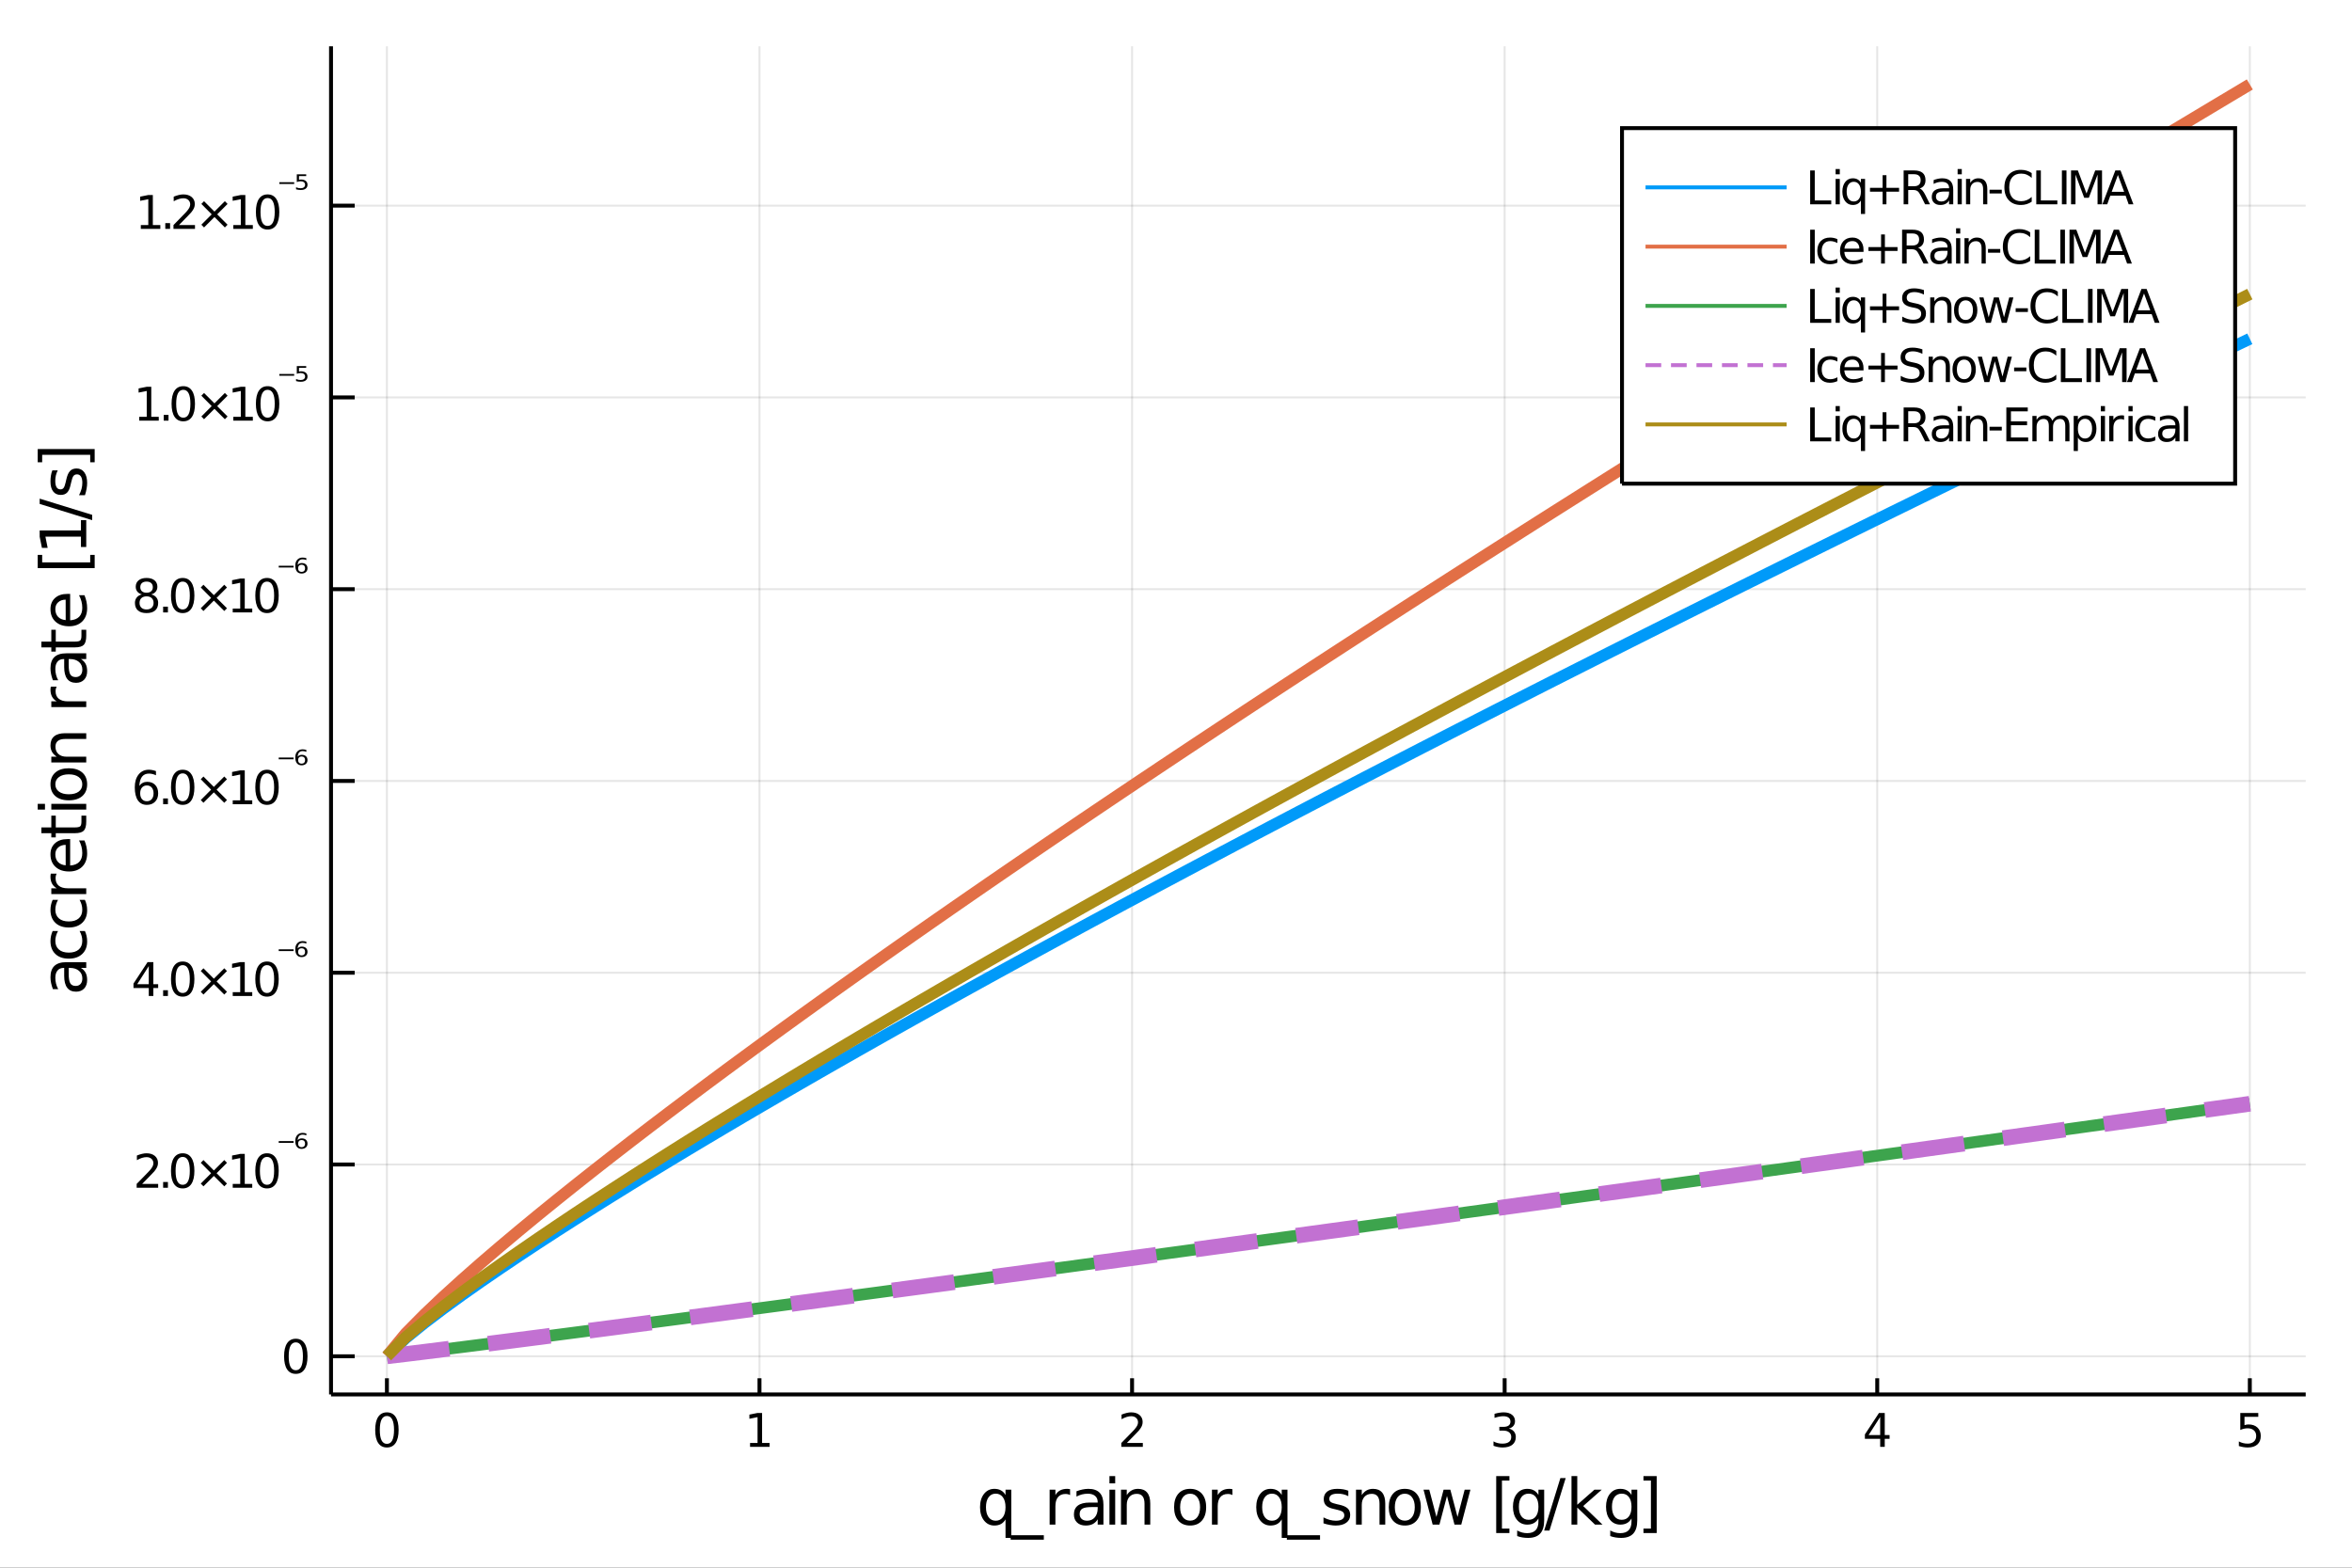 <?xml version="1.0" encoding="utf-8"?>
<svg xmlns="http://www.w3.org/2000/svg" xmlns:xlink="http://www.w3.org/1999/xlink" width="600" height="400" viewBox="0 0 2400 1600">
<rect x="0" y="0" width="2400" height="1600" fill="#333333" stroke="none"/>
<defs>
  <clipPath id="clip930">
    <rect x="0" y="0" width="2400" height="1600"/>
  </clipPath>
</defs>
<path clip-path="url(#clip930)" d="
M0 1600 L2400 1600 L2400 0 L0 0  Z
  " fill="#ffffff" fill-rule="evenodd" fill-opacity="1"/>
<defs>
  <clipPath id="clip931">
    <rect x="480" y="0" width="1681" height="1600"/>
  </clipPath>
</defs>
<path clip-path="url(#clip930)" d="
M337.782 1423.18 L2352.76 1423.18 L2352.76 47.244 L337.782 47.244  Z
  " fill="#ffffff" fill-rule="evenodd" fill-opacity="1"/>
<defs>
  <clipPath id="clip932">
    <rect x="337" y="47" width="2016" height="1377"/>
  </clipPath>
</defs>
<polyline clip-path="url(#clip932)" style="stroke:#000000; stroke-width:2; stroke-opacity:0.1; fill:none" points="
  394.806,1423.18 394.806,47.244 
  "/>
<polyline clip-path="url(#clip932)" style="stroke:#000000; stroke-width:2; stroke-opacity:0.1; fill:none" points="
  774.991,1423.18 774.991,47.244 
  "/>
<polyline clip-path="url(#clip932)" style="stroke:#000000; stroke-width:2; stroke-opacity:0.1; fill:none" points="
  1155.17,1423.18 1155.17,47.244 
  "/>
<polyline clip-path="url(#clip932)" style="stroke:#000000; stroke-width:2; stroke-opacity:0.1; fill:none" points="
  1535.36,1423.18 1535.36,47.244 
  "/>
<polyline clip-path="url(#clip932)" style="stroke:#000000; stroke-width:2; stroke-opacity:0.1; fill:none" points="
  1915.54,1423.18 1915.54,47.244 
  "/>
<polyline clip-path="url(#clip932)" style="stroke:#000000; stroke-width:2; stroke-opacity:0.1; fill:none" points="
  2295.73,1423.18 2295.73,47.244 
  "/>
<polyline clip-path="url(#clip932)" style="stroke:#000000; stroke-width:2; stroke-opacity:0.1; fill:none" points="
  337.782,1384.24 2352.76,1384.24 
  "/>
<polyline clip-path="url(#clip932)" style="stroke:#000000; stroke-width:2; stroke-opacity:0.1; fill:none" points="
  337.782,1188.51 2352.76,1188.51 
  "/>
<polyline clip-path="url(#clip932)" style="stroke:#000000; stroke-width:2; stroke-opacity:0.1; fill:none" points="
  337.782,992.783 2352.76,992.783 
  "/>
<polyline clip-path="url(#clip932)" style="stroke:#000000; stroke-width:2; stroke-opacity:0.1; fill:none" points="
  337.782,797.055 2352.76,797.055 
  "/>
<polyline clip-path="url(#clip932)" style="stroke:#000000; stroke-width:2; stroke-opacity:0.1; fill:none" points="
  337.782,601.327 2352.76,601.327 
  "/>
<polyline clip-path="url(#clip932)" style="stroke:#000000; stroke-width:2; stroke-opacity:0.1; fill:none" points="
  337.782,405.599 2352.76,405.599 
  "/>
<polyline clip-path="url(#clip932)" style="stroke:#000000; stroke-width:2; stroke-opacity:0.1; fill:none" points="
  337.782,209.871 2352.76,209.871 
  "/>
<polyline clip-path="url(#clip930)" style="stroke:#000000; stroke-width:4; stroke-opacity:1; fill:none" points="
  337.782,1423.18 2352.76,1423.18 
  "/>
<polyline clip-path="url(#clip930)" style="stroke:#000000; stroke-width:4; stroke-opacity:1; fill:none" points="
  337.782,1423.18 337.782,47.244 
  "/>
<polyline clip-path="url(#clip930)" style="stroke:#000000; stroke-width:4; stroke-opacity:1; fill:none" points="
  394.806,1423.18 394.806,1406.67 
  "/>
<polyline clip-path="url(#clip930)" style="stroke:#000000; stroke-width:4; stroke-opacity:1; fill:none" points="
  774.991,1423.18 774.991,1406.67 
  "/>
<polyline clip-path="url(#clip930)" style="stroke:#000000; stroke-width:4; stroke-opacity:1; fill:none" points="
  1155.17,1423.18 1155.17,1406.67 
  "/>
<polyline clip-path="url(#clip930)" style="stroke:#000000; stroke-width:4; stroke-opacity:1; fill:none" points="
  1535.36,1423.18 1535.36,1406.67 
  "/>
<polyline clip-path="url(#clip930)" style="stroke:#000000; stroke-width:4; stroke-opacity:1; fill:none" points="
  1915.54,1423.18 1915.54,1406.67 
  "/>
<polyline clip-path="url(#clip930)" style="stroke:#000000; stroke-width:4; stroke-opacity:1; fill:none" points="
  2295.73,1423.18 2295.73,1406.67 
  "/>
<polyline clip-path="url(#clip930)" style="stroke:#000000; stroke-width:4; stroke-opacity:1; fill:none" points="
  337.782,1384.24 361.962,1384.24 
  "/>
<polyline clip-path="url(#clip930)" style="stroke:#000000; stroke-width:4; stroke-opacity:1; fill:none" points="
  337.782,1188.51 361.962,1188.51 
  "/>
<polyline clip-path="url(#clip930)" style="stroke:#000000; stroke-width:4; stroke-opacity:1; fill:none" points="
  337.782,992.783 361.962,992.783 
  "/>
<polyline clip-path="url(#clip930)" style="stroke:#000000; stroke-width:4; stroke-opacity:1; fill:none" points="
  337.782,797.055 361.962,797.055 
  "/>
<polyline clip-path="url(#clip930)" style="stroke:#000000; stroke-width:4; stroke-opacity:1; fill:none" points="
  337.782,601.327 361.962,601.327 
  "/>
<polyline clip-path="url(#clip930)" style="stroke:#000000; stroke-width:4; stroke-opacity:1; fill:none" points="
  337.782,405.599 361.962,405.599 
  "/>
<polyline clip-path="url(#clip930)" style="stroke:#000000; stroke-width:4; stroke-opacity:1; fill:none" points="
  337.782,209.871 361.962,209.871 
  "/>
<path clip-path="url(#clip930)" d="M 0 0 M394.806 1445.17 Q391.195 1445.17 389.366 1448.74 Q387.561 1452.28 387.561 1459.41 Q387.561 1466.51 389.366 1470.08 Q391.195 1473.62 394.806 1473.62 Q398.44 1473.62 400.246 1470.08 Q402.075 1466.51 402.075 1459.41 Q402.075 1452.28 400.246 1448.74 Q398.44 1445.17 394.806 1445.17 M394.806 1441.47 Q400.616 1441.47 403.672 1446.07 Q406.75 1450.66 406.75 1459.41 Q406.75 1468.13 403.672 1472.74 Q400.616 1477.32 394.806 1477.32 Q388.996 1477.32 385.917 1472.74 Q382.862 1468.13 382.862 1459.41 Q382.862 1450.66 385.917 1446.07 Q388.996 1441.47 394.806 1441.47 Z" fill="#000000" fill-rule="evenodd" fill-opacity="1" /><path clip-path="url(#clip930)" d="M 0 0 M765.373 1472.72 L773.011 1472.72 L773.011 1446.35 L764.701 1448.02 L764.701 1443.76 L772.965 1442.09 L777.641 1442.09 L777.641 1472.72 L785.28 1472.72 L785.28 1476.65 L765.373 1476.65 L765.373 1472.72 Z" fill="#000000" fill-rule="evenodd" fill-opacity="1" /><path clip-path="url(#clip930)" d="M 0 0 M1149.83 1472.72 L1166.15 1472.72 L1166.15 1476.65 L1144.2 1476.65 L1144.2 1472.72 Q1146.86 1469.96 1151.45 1465.33 Q1156.05 1460.68 1157.24 1459.34 Q1159.48 1456.81 1160.36 1455.08 Q1161.26 1453.32 1161.26 1451.63 Q1161.26 1448.87 1159.32 1447.14 Q1157.4 1445.4 1154.3 1445.4 Q1152.1 1445.4 1149.64 1446.17 Q1147.21 1446.93 1144.43 1448.48 L1144.43 1443.76 Q1147.26 1442.62 1149.71 1442.05 Q1152.17 1441.47 1154.2 1441.47 Q1159.57 1441.47 1162.77 1444.15 Q1165.96 1446.84 1165.96 1451.33 Q1165.96 1453.46 1165.15 1455.38 Q1164.36 1457.28 1162.26 1459.87 Q1161.68 1460.54 1158.58 1463.76 Q1155.48 1466.95 1149.83 1472.72 Z" fill="#000000" fill-rule="evenodd" fill-opacity="1" /><path clip-path="url(#clip930)" d="M 0 0 M1539.61 1458.02 Q1542.96 1458.74 1544.84 1461 Q1546.74 1463.27 1546.74 1466.61 Q1546.74 1471.72 1543.22 1474.52 Q1539.7 1477.32 1533.22 1477.32 Q1531.04 1477.32 1528.73 1476.88 Q1526.44 1476.47 1523.98 1475.61 L1523.98 1471.1 Q1525.93 1472.23 1528.24 1472.81 Q1530.56 1473.39 1533.08 1473.39 Q1537.48 1473.39 1539.77 1471.65 Q1542.08 1469.92 1542.08 1466.61 Q1542.08 1463.55 1539.93 1461.84 Q1537.8 1460.1 1533.98 1460.1 L1529.95 1460.1 L1529.95 1456.26 L1534.17 1456.26 Q1537.62 1456.26 1539.45 1454.89 Q1541.27 1453.5 1541.27 1450.91 Q1541.27 1448.25 1539.38 1446.84 Q1537.5 1445.4 1533.98 1445.4 Q1532.06 1445.4 1529.86 1445.82 Q1527.66 1446.24 1525.02 1447.11 L1525.02 1442.95 Q1527.69 1442.21 1530 1441.84 Q1532.34 1441.47 1534.4 1441.47 Q1539.72 1441.47 1542.82 1443.9 Q1545.93 1446.3 1545.93 1450.43 Q1545.93 1453.3 1544.28 1455.29 Q1542.64 1457.25 1539.61 1458.02 Z" fill="#000000" fill-rule="evenodd" fill-opacity="1" /><path clip-path="url(#clip930)" d="M 0 0 M1918.55 1446.17 L1906.75 1464.61 L1918.55 1464.61 L1918.55 1446.17 M1917.33 1442.09 L1923.21 1442.09 L1923.21 1464.61 L1928.14 1464.61 L1928.14 1468.5 L1923.21 1468.5 L1923.21 1476.65 L1918.55 1476.65 L1918.55 1468.5 L1902.95 1468.5 L1902.95 1463.99 L1917.33 1442.09 Z" fill="#000000" fill-rule="evenodd" fill-opacity="1" /><path clip-path="url(#clip930)" d="M 0 0 M2286.01 1442.09 L2304.36 1442.09 L2304.36 1446.03 L2290.29 1446.03 L2290.29 1454.5 Q2291.31 1454.15 2292.33 1453.99 Q2293.34 1453.8 2294.36 1453.8 Q2300.15 1453.8 2303.53 1456.98 Q2306.91 1460.15 2306.91 1465.56 Q2306.91 1471.14 2303.44 1474.24 Q2299.96 1477.32 2293.65 1477.32 Q2291.47 1477.32 2289.2 1476.95 Q2286.96 1476.58 2284.55 1475.84 L2284.55 1471.14 Q2286.63 1472.28 2288.85 1472.83 Q2291.08 1473.39 2293.55 1473.39 Q2297.56 1473.39 2299.89 1471.28 Q2302.23 1469.18 2302.23 1465.56 Q2302.23 1461.95 2299.89 1459.85 Q2297.56 1457.74 2293.55 1457.74 Q2291.68 1457.74 2289.8 1458.16 Q2287.95 1458.57 2286.01 1459.45 L2286.01 1442.09 Z" fill="#000000" fill-rule="evenodd" fill-opacity="1" /><path clip-path="url(#clip930)" d="M 0 0 M301.838 1370.04 Q298.227 1370.04 296.398 1373.6 Q294.593 1377.14 294.593 1384.27 Q294.593 1391.38 296.398 1394.94 Q298.227 1398.49 301.838 1398.49 Q305.472 1398.49 307.278 1394.94 Q309.106 1391.38 309.106 1384.27 Q309.106 1377.14 307.278 1373.6 Q305.472 1370.04 301.838 1370.04 M301.838 1366.33 Q307.648 1366.33 310.704 1370.94 Q313.782 1375.52 313.782 1384.27 Q313.782 1393 310.704 1397.61 Q307.648 1402.19 301.838 1402.19 Q296.028 1402.19 292.949 1397.61 Q289.894 1393 289.894 1384.27 Q289.894 1375.52 292.949 1370.94 Q296.028 1366.33 301.838 1366.33 Z" fill="#000000" fill-rule="evenodd" fill-opacity="1" /><path clip-path="url(#clip930)" d="M 0 0 M145.077 1208.3 L161.396 1208.3 L161.396 1212.24 L139.452 1212.24 L139.452 1208.3 Q142.114 1205.55 146.697 1200.92 Q151.303 1196.27 152.484 1194.92 Q154.729 1192.4 155.609 1190.66 Q156.512 1188.91 156.512 1187.22 Q156.512 1184.46 154.567 1182.72 Q152.646 1180.99 149.544 1180.99 Q147.345 1180.99 144.891 1181.75 Q142.461 1182.52 139.683 1184.07 L139.683 1179.34 Q142.507 1178.21 144.961 1177.63 Q147.415 1177.05 149.452 1177.05 Q154.822 1177.05 158.016 1179.74 Q161.211 1182.42 161.211 1186.91 Q161.211 1189.04 160.401 1190.97 Q159.614 1192.86 157.507 1195.46 Q156.928 1196.13 153.827 1199.34 Q150.725 1202.54 145.077 1208.3 Z" fill="#000000" fill-rule="evenodd" fill-opacity="1" /><path clip-path="url(#clip930)" d="M 0 0 M166.465 1206.36 L171.35 1206.36 L171.35 1212.24 L166.465 1212.24 L166.465 1206.36 Z" fill="#000000" fill-rule="evenodd" fill-opacity="1" /><path clip-path="url(#clip930)" d="M 0 0 M186.419 1180.76 Q182.808 1180.76 180.979 1184.32 Q179.174 1187.86 179.174 1194.99 Q179.174 1202.1 180.979 1205.66 Q182.808 1209.21 186.419 1209.21 Q190.053 1209.21 191.859 1205.66 Q193.687 1202.1 193.687 1194.99 Q193.687 1187.86 191.859 1184.32 Q190.053 1180.76 186.419 1180.76 M186.419 1177.05 Q192.229 1177.05 195.285 1181.66 Q198.363 1186.24 198.363 1194.99 Q198.363 1203.72 195.285 1208.33 Q192.229 1212.91 186.419 1212.91 Q180.609 1212.91 177.53 1208.33 Q174.475 1203.72 174.475 1194.99 Q174.475 1186.24 177.53 1181.66 Q180.609 1177.05 186.419 1177.05 Z" fill="#000000" fill-rule="evenodd" fill-opacity="1" /><path clip-path="url(#clip930)" d="M 0 0 M231.604 1186.78 L221.025 1197.4 L231.604 1207.98 L228.849 1210.78 L218.224 1200.16 L207.599 1210.78 L204.868 1207.98 L215.423 1197.4 L204.868 1186.78 L207.599 1183.97 L218.224 1194.6 L228.849 1183.97 L231.604 1186.78 Z" fill="#000000" fill-rule="evenodd" fill-opacity="1" /><path clip-path="url(#clip930)" d="M 0 0 M237.484 1208.3 L245.122 1208.3 L245.122 1181.94 L236.812 1183.6 L236.812 1179.34 L245.076 1177.68 L249.752 1177.68 L249.752 1208.3 L257.391 1208.3 L257.391 1212.24 L237.484 1212.24 L237.484 1208.3 Z" fill="#000000" fill-rule="evenodd" fill-opacity="1" /><path clip-path="url(#clip930)" d="M 0 0 M272.46 1180.76 Q268.849 1180.76 267.02 1184.32 Q265.215 1187.86 265.215 1194.99 Q265.215 1202.1 267.02 1205.66 Q268.849 1209.21 272.46 1209.21 Q276.094 1209.21 277.9 1205.66 Q279.729 1202.1 279.729 1194.99 Q279.729 1187.86 277.9 1184.32 Q276.094 1180.76 272.46 1180.76 M272.46 1177.05 Q278.27 1177.05 281.326 1181.66 Q284.405 1186.24 284.405 1194.99 Q284.405 1203.72 281.326 1208.33 Q278.27 1212.91 272.46 1212.91 Q266.65 1212.91 263.571 1208.33 Q260.516 1203.72 260.516 1194.99 Q260.516 1186.24 263.571 1181.66 Q266.65 1177.05 272.46 1177.05 Z" fill="#000000" fill-rule="evenodd" fill-opacity="1" /><path clip-path="url(#clip930)" d="M 0 0 M284.405 1164.61 L299.582 1164.61 L299.582 1166.4 L284.405 1166.4 L284.405 1164.61 Z" fill="#000000" fill-rule="evenodd" fill-opacity="1" /><path clip-path="url(#clip930)" d="M 0 0 M307.764 1163.52 Q306.109 1163.52 305.15 1164.5 Q304.19 1165.49 304.19 1167.21 Q304.19 1168.9 305.15 1169.88 Q306.109 1170.87 307.764 1170.87 Q309.4 1170.87 310.359 1169.88 Q311.318 1168.9 311.318 1167.21 Q311.318 1165.49 310.359 1164.5 Q309.4 1163.52 307.764 1163.52 M312.616 1156.86 L312.616 1158.8 Q311.695 1158.42 310.754 1158.23 Q309.814 1158.03 308.892 1158.03 Q306.485 1158.03 305.206 1159.44 Q303.927 1160.87 303.739 1163.74 Q304.454 1162.82 305.526 1162.33 Q306.617 1161.84 307.895 1161.84 Q310.623 1161.84 312.202 1163.27 Q313.782 1164.72 313.782 1167.21 Q313.782 1169.59 312.127 1171.08 Q310.491 1172.55 307.764 1172.55 Q304.623 1172.55 302.968 1170.46 Q301.313 1168.37 301.313 1164.38 Q301.313 1160.66 303.344 1158.46 Q305.375 1156.24 308.798 1156.24 Q309.72 1156.24 310.66 1156.39 Q311.601 1156.56 312.616 1156.86 Z" fill="#000000" fill-rule="evenodd" fill-opacity="1" /><path clip-path="url(#clip930)" d="M 0 0 M151.813 986.025 L140.007 1004.47 L151.813 1004.47 L151.813 986.025 M150.586 981.95 L156.465 981.95 L156.465 1004.47 L161.396 1004.47 L161.396 1008.36 L156.465 1008.36 L156.465 1016.51 L151.813 1016.51 L151.813 1008.36 L136.211 1008.36 L136.211 1003.85 L150.586 981.95 Z" fill="#000000" fill-rule="evenodd" fill-opacity="1" /><path clip-path="url(#clip930)" d="M 0 0 M166.465 1010.63 L171.35 1010.63 L171.35 1016.51 L166.465 1016.51 L166.465 1010.63 Z" fill="#000000" fill-rule="evenodd" fill-opacity="1" /><path clip-path="url(#clip930)" d="M 0 0 M186.419 985.029 Q182.808 985.029 180.979 988.594 Q179.174 992.136 179.174 999.265 Q179.174 1006.37 180.979 1009.94 Q182.808 1013.48 186.419 1013.48 Q190.053 1013.48 191.859 1009.94 Q193.687 1006.37 193.687 999.265 Q193.687 992.136 191.859 988.594 Q190.053 985.029 186.419 985.029 M186.419 981.325 Q192.229 981.325 195.285 985.932 Q198.363 990.515 198.363 999.265 Q198.363 1007.99 195.285 1012.6 Q192.229 1017.18 186.419 1017.18 Q180.609 1017.18 177.53 1012.6 Q174.475 1007.99 174.475 999.265 Q174.475 990.515 177.53 985.932 Q180.609 981.325 186.419 981.325 Z" fill="#000000" fill-rule="evenodd" fill-opacity="1" /><path clip-path="url(#clip930)" d="M 0 0 M231.604 991.048 L221.025 1001.67 L231.604 1012.25 L228.849 1015.05 L218.224 1004.43 L207.599 1015.05 L204.868 1012.25 L215.423 1001.67 L204.868 991.048 L207.599 988.247 L218.224 998.872 L228.849 988.247 L231.604 991.048 Z" fill="#000000" fill-rule="evenodd" fill-opacity="1" /><path clip-path="url(#clip930)" d="M 0 0 M237.484 1012.58 L245.122 1012.58 L245.122 986.21 L236.812 987.876 L236.812 983.617 L245.076 981.95 L249.752 981.95 L249.752 1012.58 L257.391 1012.58 L257.391 1016.51 L237.484 1016.51 L237.484 1012.58 Z" fill="#000000" fill-rule="evenodd" fill-opacity="1" /><path clip-path="url(#clip930)" d="M 0 0 M272.46 985.029 Q268.849 985.029 267.02 988.594 Q265.215 992.136 265.215 999.265 Q265.215 1006.37 267.02 1009.94 Q268.849 1013.48 272.46 1013.48 Q276.094 1013.48 277.9 1009.94 Q279.729 1006.37 279.729 999.265 Q279.729 992.136 277.9 988.594 Q276.094 985.029 272.46 985.029 M272.46 981.325 Q278.27 981.325 281.326 985.932 Q284.405 990.515 284.405 999.265 Q284.405 1007.99 281.326 1012.6 Q278.27 1017.18 272.46 1017.18 Q266.65 1017.18 263.571 1012.6 Q260.516 1007.99 260.516 999.265 Q260.516 990.515 263.571 985.932 Q266.65 981.325 272.46 981.325 Z" fill="#000000" fill-rule="evenodd" fill-opacity="1" /><path clip-path="url(#clip930)" d="M 0 0 M284.405 968.882 L299.582 968.882 L299.582 970.668 L284.405 970.668 L284.405 968.882 Z" fill="#000000" fill-rule="evenodd" fill-opacity="1" /><path clip-path="url(#clip930)" d="M 0 0 M307.764 967.791 Q306.109 967.791 305.15 968.769 Q304.19 969.766 304.19 971.477 Q304.19 973.17 305.15 974.148 Q306.109 975.145 307.764 975.145 Q309.4 975.145 310.359 974.148 Q311.318 973.17 311.318 971.477 Q311.318 969.766 310.359 968.769 Q309.4 967.791 307.764 967.791 M312.616 961.133 L312.616 963.07 Q311.695 962.694 310.754 962.506 Q309.814 962.299 308.892 962.299 Q306.485 962.299 305.206 963.71 Q303.927 965.139 303.739 968.017 Q304.454 967.095 305.526 966.606 Q306.617 966.117 307.895 966.117 Q310.623 966.117 312.202 967.546 Q313.782 968.995 313.782 971.477 Q313.782 973.866 312.127 975.352 Q310.491 976.819 307.764 976.819 Q304.623 976.819 302.968 974.731 Q301.313 972.643 301.313 968.656 Q301.313 964.932 303.344 962.732 Q305.375 960.512 308.798 960.512 Q309.72 960.512 310.66 960.663 Q311.601 960.832 312.616 961.133 Z" fill="#000000" fill-rule="evenodd" fill-opacity="1" /><path clip-path="url(#clip930)" d="M 0 0 M149.868 801.639 Q146.72 801.639 144.868 803.792 Q143.04 805.945 143.04 809.695 Q143.04 813.422 144.868 815.597 Q146.72 817.75 149.868 817.75 Q153.016 817.75 154.845 815.597 Q156.697 813.422 156.697 809.695 Q156.697 805.945 154.845 803.792 Q153.016 801.639 149.868 801.639 M159.151 786.986 L159.151 791.246 Q157.391 790.412 155.586 789.973 Q153.803 789.533 152.044 789.533 Q147.415 789.533 144.961 792.658 Q142.53 795.783 142.183 802.102 Q143.549 800.088 145.609 799.023 Q147.669 797.935 150.146 797.935 Q155.354 797.935 158.364 801.107 Q161.396 804.255 161.396 809.695 Q161.396 815.019 158.248 818.236 Q155.1 821.454 149.868 821.454 Q143.873 821.454 140.702 816.871 Q137.53 812.264 137.53 803.537 Q137.53 795.343 141.419 790.482 Q145.308 785.598 151.859 785.598 Q153.618 785.598 155.401 785.945 Q157.206 786.292 159.151 786.986 Z" fill="#000000" fill-rule="evenodd" fill-opacity="1" /><path clip-path="url(#clip930)" d="M 0 0 M166.465 814.903 L171.35 814.903 L171.35 820.783 L166.465 820.783 L166.465 814.903 Z" fill="#000000" fill-rule="evenodd" fill-opacity="1" /><path clip-path="url(#clip930)" d="M 0 0 M186.419 789.301 Q182.808 789.301 180.979 792.866 Q179.174 796.408 179.174 803.537 Q179.174 810.644 180.979 814.209 Q182.808 817.75 186.419 817.75 Q190.053 817.75 191.859 814.209 Q193.687 810.644 193.687 803.537 Q193.687 796.408 191.859 792.866 Q190.053 789.301 186.419 789.301 M186.419 785.598 Q192.229 785.598 195.285 790.204 Q198.363 794.787 198.363 803.537 Q198.363 812.264 195.285 816.871 Q192.229 821.454 186.419 821.454 Q180.609 821.454 177.53 816.871 Q174.475 812.264 174.475 803.537 Q174.475 794.787 177.53 790.204 Q180.609 785.598 186.419 785.598 Z" fill="#000000" fill-rule="evenodd" fill-opacity="1" /><path clip-path="url(#clip930)" d="M 0 0 M231.604 795.32 L221.025 805.945 L231.604 816.523 L228.849 819.324 L218.224 808.699 L207.599 819.324 L204.868 816.523 L215.423 805.945 L204.868 795.32 L207.599 792.519 L218.224 803.144 L228.849 792.519 L231.604 795.32 Z" fill="#000000" fill-rule="evenodd" fill-opacity="1" /><path clip-path="url(#clip930)" d="M 0 0 M237.484 816.847 L245.122 816.847 L245.122 790.482 L236.812 792.148 L236.812 787.889 L245.076 786.223 L249.752 786.223 L249.752 816.847 L257.391 816.847 L257.391 820.783 L237.484 820.783 L237.484 816.847 Z" fill="#000000" fill-rule="evenodd" fill-opacity="1" /><path clip-path="url(#clip930)" d="M 0 0 M272.46 789.301 Q268.849 789.301 267.02 792.866 Q265.215 796.408 265.215 803.537 Q265.215 810.644 267.02 814.209 Q268.849 817.75 272.46 817.75 Q276.094 817.75 277.9 814.209 Q279.729 810.644 279.729 803.537 Q279.729 796.408 277.9 792.866 Q276.094 789.301 272.46 789.301 M272.46 785.598 Q278.27 785.598 281.326 790.204 Q284.405 794.787 284.405 803.537 Q284.405 812.264 281.326 816.871 Q278.27 821.454 272.46 821.454 Q266.65 821.454 263.571 816.871 Q260.516 812.264 260.516 803.537 Q260.516 794.787 263.571 790.204 Q266.65 785.598 272.46 785.598 Z" fill="#000000" fill-rule="evenodd" fill-opacity="1" /><path clip-path="url(#clip930)" d="M 0 0 M284.405 773.154 L299.582 773.154 L299.582 774.941 L284.405 774.941 L284.405 773.154 Z" fill="#000000" fill-rule="evenodd" fill-opacity="1" /><path clip-path="url(#clip930)" d="M 0 0 M307.764 772.063 Q306.109 772.063 305.15 773.041 Q304.19 774.038 304.19 775.749 Q304.19 777.442 305.15 778.42 Q306.109 779.417 307.764 779.417 Q309.4 779.417 310.359 778.42 Q311.318 777.442 311.318 775.749 Q311.318 774.038 310.359 773.041 Q309.4 772.063 307.764 772.063 M312.616 765.405 L312.616 767.342 Q311.695 766.966 310.754 766.778 Q309.814 766.571 308.892 766.571 Q306.485 766.571 305.206 767.982 Q303.927 769.411 303.739 772.289 Q304.454 771.367 305.526 770.878 Q306.617 770.389 307.895 770.389 Q310.623 770.389 312.202 771.818 Q313.782 773.267 313.782 775.749 Q313.782 778.138 312.127 779.624 Q310.491 781.091 307.764 781.091 Q304.623 781.091 302.968 779.003 Q301.313 776.915 301.313 772.928 Q301.313 769.204 303.344 767.004 Q305.375 764.784 308.798 764.784 Q309.72 764.784 310.66 764.935 Q311.601 765.104 312.616 765.405 Z" fill="#000000" fill-rule="evenodd" fill-opacity="1" /><path clip-path="url(#clip930)" d="M 0 0 M149.544 608.643 Q146.211 608.643 144.29 610.425 Q142.391 612.208 142.391 615.333 Q142.391 618.458 144.29 620.24 Q146.211 622.022 149.544 622.022 Q152.877 622.022 154.799 620.24 Q156.72 618.434 156.72 615.333 Q156.72 612.208 154.799 610.425 Q152.901 608.643 149.544 608.643 M144.868 606.652 Q141.859 605.911 140.169 603.851 Q138.503 601.791 138.503 598.828 Q138.503 594.685 141.442 592.277 Q144.405 589.87 149.544 589.87 Q154.706 589.87 157.646 592.277 Q160.586 594.685 160.586 598.828 Q160.586 601.791 158.896 603.851 Q157.229 605.911 154.243 606.652 Q157.623 607.439 159.498 609.731 Q161.396 612.022 161.396 615.333 Q161.396 620.356 158.317 623.041 Q155.262 625.726 149.544 625.726 Q143.827 625.726 140.748 623.041 Q137.692 620.356 137.692 615.333 Q137.692 612.022 139.591 609.731 Q141.489 607.439 144.868 606.652 M143.155 599.268 Q143.155 601.953 144.822 603.458 Q146.512 604.962 149.544 604.962 Q152.553 604.962 154.243 603.458 Q155.956 601.953 155.956 599.268 Q155.956 596.583 154.243 595.078 Q152.553 593.573 149.544 593.573 Q146.512 593.573 144.822 595.078 Q143.155 596.583 143.155 599.268 Z" fill="#000000" fill-rule="evenodd" fill-opacity="1" /><path clip-path="url(#clip930)" d="M 0 0 M166.465 619.175 L171.35 619.175 L171.35 625.055 L166.465 625.055 L166.465 619.175 Z" fill="#000000" fill-rule="evenodd" fill-opacity="1" /><path clip-path="url(#clip930)" d="M 0 0 M186.419 593.573 Q182.808 593.573 180.979 597.138 Q179.174 600.68 179.174 607.809 Q179.174 614.916 180.979 618.481 Q182.808 622.022 186.419 622.022 Q190.053 622.022 191.859 618.481 Q193.687 614.916 193.687 607.809 Q193.687 600.68 191.859 597.138 Q190.053 593.573 186.419 593.573 M186.419 589.87 Q192.229 589.87 195.285 594.476 Q198.363 599.059 198.363 607.809 Q198.363 616.536 195.285 621.143 Q192.229 625.726 186.419 625.726 Q180.609 625.726 177.53 621.143 Q174.475 616.536 174.475 607.809 Q174.475 599.059 177.53 594.476 Q180.609 589.87 186.419 589.87 Z" fill="#000000" fill-rule="evenodd" fill-opacity="1" /><path clip-path="url(#clip930)" d="M 0 0 M231.604 599.592 L221.025 610.217 L231.604 620.795 L228.849 623.596 L218.224 612.971 L207.599 623.596 L204.868 620.795 L215.423 610.217 L204.868 599.592 L207.599 596.791 L218.224 607.416 L228.849 596.791 L231.604 599.592 Z" fill="#000000" fill-rule="evenodd" fill-opacity="1" /><path clip-path="url(#clip930)" d="M 0 0 M237.484 621.12 L245.122 621.12 L245.122 594.754 L236.812 596.421 L236.812 592.161 L245.076 590.495 L249.752 590.495 L249.752 621.12 L257.391 621.12 L257.391 625.055 L237.484 625.055 L237.484 621.12 Z" fill="#000000" fill-rule="evenodd" fill-opacity="1" /><path clip-path="url(#clip930)" d="M 0 0 M272.46 593.573 Q268.849 593.573 267.02 597.138 Q265.215 600.68 265.215 607.809 Q265.215 614.916 267.02 618.481 Q268.849 622.022 272.46 622.022 Q276.094 622.022 277.9 618.481 Q279.729 614.916 279.729 607.809 Q279.729 600.68 277.9 597.138 Q276.094 593.573 272.46 593.573 M272.46 589.87 Q278.27 589.87 281.326 594.476 Q284.405 599.059 284.405 607.809 Q284.405 616.536 281.326 621.143 Q278.27 625.726 272.46 625.726 Q266.65 625.726 263.571 621.143 Q260.516 616.536 260.516 607.809 Q260.516 599.059 263.571 594.476 Q266.65 589.87 272.46 589.87 Z" fill="#000000" fill-rule="evenodd" fill-opacity="1" /><path clip-path="url(#clip930)" d="M 0 0 M284.405 577.426 L299.582 577.426 L299.582 579.213 L284.405 579.213 L284.405 577.426 Z" fill="#000000" fill-rule="evenodd" fill-opacity="1" /><path clip-path="url(#clip930)" d="M 0 0 M307.764 576.335 Q306.109 576.335 305.15 577.313 Q304.19 578.31 304.19 580.021 Q304.19 581.714 305.15 582.692 Q306.109 583.689 307.764 583.689 Q309.4 583.689 310.359 582.692 Q311.318 581.714 311.318 580.021 Q311.318 578.31 310.359 577.313 Q309.4 576.335 307.764 576.335 M312.616 569.677 L312.616 571.614 Q311.695 571.238 310.754 571.05 Q309.814 570.843 308.892 570.843 Q306.485 570.843 305.206 572.254 Q303.927 573.683 303.739 576.561 Q304.454 575.639 305.526 575.15 Q306.617 574.661 307.895 574.661 Q310.623 574.661 312.202 576.091 Q313.782 577.539 313.782 580.021 Q313.782 582.41 312.127 583.896 Q310.491 585.363 307.764 585.363 Q304.623 585.363 302.968 583.275 Q301.313 581.188 301.313 577.2 Q301.313 573.476 303.344 571.276 Q305.375 569.056 308.798 569.056 Q309.72 569.056 310.66 569.207 Q311.601 569.376 312.616 569.677 Z" fill="#000000" fill-rule="evenodd" fill-opacity="1" /><path clip-path="url(#clip930)" d="M 0 0 M142.091 425.392 L149.729 425.392 L149.729 399.026 L141.419 400.693 L141.419 396.433 L149.683 394.767 L154.359 394.767 L154.359 425.392 L161.998 425.392 L161.998 429.327 L142.091 429.327 L142.091 425.392 Z" fill="#000000" fill-rule="evenodd" fill-opacity="1" /><path clip-path="url(#clip930)" d="M 0 0 M167.067 423.447 L171.951 423.447 L171.951 429.327 L167.067 429.327 L167.067 423.447 Z" fill="#000000" fill-rule="evenodd" fill-opacity="1" /><path clip-path="url(#clip930)" d="M 0 0 M187.021 397.846 Q183.41 397.846 181.581 401.41 Q179.775 404.952 179.775 412.082 Q179.775 419.188 181.581 422.753 Q183.41 426.294 187.021 426.294 Q190.655 426.294 192.461 422.753 Q194.289 419.188 194.289 412.082 Q194.289 404.952 192.461 401.41 Q190.655 397.846 187.021 397.846 M187.021 394.142 Q192.831 394.142 195.887 398.748 Q198.965 403.332 198.965 412.082 Q198.965 420.808 195.887 425.415 Q192.831 429.998 187.021 429.998 Q181.211 429.998 178.132 425.415 Q175.076 420.808 175.076 412.082 Q175.076 403.332 178.132 398.748 Q181.211 394.142 187.021 394.142 Z" fill="#000000" fill-rule="evenodd" fill-opacity="1" /><path clip-path="url(#clip930)" d="M 0 0 M232.206 403.864 L221.627 414.489 L232.206 425.068 L229.451 427.869 L218.826 417.244 L208.201 427.869 L205.47 425.068 L216.025 414.489 L205.47 403.864 L208.201 401.063 L218.826 411.688 L229.451 401.063 L232.206 403.864 Z" fill="#000000" fill-rule="evenodd" fill-opacity="1" /><path clip-path="url(#clip930)" d="M 0 0 M238.085 425.392 L245.724 425.392 L245.724 399.026 L237.414 400.693 L237.414 396.433 L245.678 394.767 L250.354 394.767 L250.354 425.392 L257.993 425.392 L257.993 429.327 L238.085 429.327 L238.085 425.392 Z" fill="#000000" fill-rule="evenodd" fill-opacity="1" /><path clip-path="url(#clip930)" d="M 0 0 M273.062 397.846 Q269.451 397.846 267.622 401.41 Q265.817 404.952 265.817 412.082 Q265.817 419.188 267.622 422.753 Q269.451 426.294 273.062 426.294 Q276.696 426.294 278.502 422.753 Q280.331 419.188 280.331 412.082 Q280.331 404.952 278.502 401.41 Q276.696 397.846 273.062 397.846 M273.062 394.142 Q278.872 394.142 281.928 398.748 Q285.006 403.332 285.006 412.082 Q285.006 420.808 281.928 425.415 Q278.872 429.998 273.062 429.998 Q267.252 429.998 264.173 425.415 Q261.118 420.808 261.118 412.082 Q261.118 403.332 264.173 398.748 Q267.252 394.142 273.062 394.142 Z" fill="#000000" fill-rule="evenodd" fill-opacity="1" /><path clip-path="url(#clip930)" d="M 0 0 M285.006 381.698 L300.184 381.698 L300.184 383.485 L285.006 383.485 L285.006 381.698 Z" fill="#000000" fill-rule="evenodd" fill-opacity="1" /><path clip-path="url(#clip930)" d="M 0 0 M302.855 373.648 L312.447 373.648 L312.447 375.435 L305.093 375.435 L305.093 379.272 Q305.62 379.103 306.165 379.027 Q306.692 378.952 307.218 378.952 Q310.246 378.952 312.014 380.4 Q313.782 381.83 313.782 384.294 Q313.782 386.833 311.958 388.243 Q310.152 389.635 306.842 389.635 Q305.714 389.635 304.529 389.466 Q303.344 389.296 302.103 388.958 L302.103 386.833 Q303.175 387.34 304.341 387.604 Q305.507 387.848 306.805 387.848 Q308.892 387.848 310.115 386.889 Q311.337 385.93 311.337 384.294 Q311.337 382.657 310.115 381.698 Q308.892 380.739 306.805 380.739 Q305.827 380.739 304.849 380.927 Q303.871 381.115 302.855 381.51 L302.855 373.648 Z" fill="#000000" fill-rule="evenodd" fill-opacity="1" /><path clip-path="url(#clip930)" d="M 0 0 M143.688 229.664 L151.327 229.664 L151.327 203.298 L143.016 204.965 L143.016 200.706 L151.28 199.039 L155.956 199.039 L155.956 229.664 L163.595 229.664 L163.595 233.599 L143.688 233.599 L143.688 229.664 Z" fill="#000000" fill-rule="evenodd" fill-opacity="1" /><path clip-path="url(#clip930)" d="M 0 0 M168.664 227.719 L173.549 227.719 L173.549 233.599 L168.664 233.599 L168.664 227.719 Z" fill="#000000" fill-rule="evenodd" fill-opacity="1" /><path clip-path="url(#clip930)" d="M 0 0 M182.646 229.664 L198.965 229.664 L198.965 233.599 L177.021 233.599 L177.021 229.664 Q179.683 226.909 184.266 222.28 Q188.873 217.627 190.053 216.284 Q192.299 213.761 193.178 212.025 Q194.081 210.266 194.081 208.576 Q194.081 205.821 192.137 204.085 Q190.215 202.349 187.113 202.349 Q184.914 202.349 182.461 203.113 Q180.03 203.877 177.252 205.428 L177.252 200.706 Q180.076 199.571 182.53 198.993 Q184.984 198.414 187.021 198.414 Q192.391 198.414 195.586 201.099 Q198.78 203.784 198.78 208.275 Q198.78 210.405 197.97 212.326 Q197.183 214.224 195.076 216.817 Q194.498 217.488 191.396 220.706 Q188.294 223.9 182.646 229.664 Z" fill="#000000" fill-rule="evenodd" fill-opacity="1" /><path clip-path="url(#clip930)" d="M 0 0 M232.206 208.136 L221.627 218.761 L232.206 229.34 L229.451 232.141 L218.826 221.516 L208.201 232.141 L205.47 229.34 L216.025 218.761 L205.47 208.136 L208.201 205.335 L218.826 215.96 L229.451 205.335 L232.206 208.136 Z" fill="#000000" fill-rule="evenodd" fill-opacity="1" /><path clip-path="url(#clip930)" d="M 0 0 M238.085 229.664 L245.724 229.664 L245.724 203.298 L237.414 204.965 L237.414 200.706 L245.678 199.039 L250.354 199.039 L250.354 229.664 L257.993 229.664 L257.993 233.599 L238.085 233.599 L238.085 229.664 Z" fill="#000000" fill-rule="evenodd" fill-opacity="1" /><path clip-path="url(#clip930)" d="M 0 0 M273.062 202.118 Q269.451 202.118 267.622 205.682 Q265.817 209.224 265.817 216.354 Q265.817 223.46 267.622 227.025 Q269.451 230.567 273.062 230.567 Q276.696 230.567 278.502 227.025 Q280.331 223.46 280.331 216.354 Q280.331 209.224 278.502 205.682 Q276.696 202.118 273.062 202.118 M273.062 198.414 Q278.872 198.414 281.928 203.02 Q285.006 207.604 285.006 216.354 Q285.006 225.08 281.928 229.687 Q278.872 234.27 273.062 234.27 Q267.252 234.27 264.173 229.687 Q261.118 225.08 261.118 216.354 Q261.118 207.604 264.173 203.02 Q267.252 198.414 273.062 198.414 Z" fill="#000000" fill-rule="evenodd" fill-opacity="1" /><path clip-path="url(#clip930)" d="M 0 0 M285.006 185.97 L300.184 185.97 L300.184 187.757 L285.006 187.757 L285.006 185.97 Z" fill="#000000" fill-rule="evenodd" fill-opacity="1" /><path clip-path="url(#clip930)" d="M 0 0 M302.855 177.92 L312.447 177.92 L312.447 179.707 L305.093 179.707 L305.093 183.544 Q305.62 183.375 306.165 183.3 Q306.692 183.224 307.218 183.224 Q310.246 183.224 312.014 184.672 Q313.782 186.102 313.782 188.566 Q313.782 191.105 311.958 192.515 Q310.152 193.907 306.842 193.907 Q305.714 193.907 304.529 193.738 Q303.344 193.569 302.103 193.23 L302.103 191.105 Q303.175 191.613 304.341 191.876 Q305.507 192.12 306.805 192.12 Q308.892 192.12 310.115 191.161 Q311.337 190.202 311.337 188.566 Q311.337 186.929 310.115 185.97 Q308.892 185.011 306.805 185.011 Q305.827 185.011 304.849 185.199 Q303.871 185.387 302.855 185.782 L302.855 177.92 Z" fill="#000000" fill-rule="evenodd" fill-opacity="1" /><path clip-path="url(#clip930)" d="M 0 0 M1006.09 1538.25 Q1006.09 1544.71 1008.73 1548.4 Q1011.4 1552.07 1016.05 1552.07 Q1020.7 1552.07 1023.37 1548.4 Q1026.04 1544.71 1026.04 1538.25 Q1026.04 1531.79 1023.37 1528.13 Q1020.7 1524.44 1016.05 1524.44 Q1011.4 1524.44 1008.73 1528.13 Q1006.09 1531.79 1006.09 1538.25 M1026.04 1550.7 Q1024.2 1553.88 1021.37 1555.44 Q1018.57 1556.97 1014.62 1556.97 Q1008.16 1556.97 1004.08 1551.81 Q1000.04 1546.65 1000.04 1538.25 Q1000.04 1529.85 1004.08 1524.69 Q1008.16 1519.54 1014.62 1519.54 Q1018.57 1519.54 1021.37 1521.1 Q1024.2 1522.62 1026.04 1525.81 L1026.04 1520.4 L1031.9 1520.4 L1031.9 1569.6 L1026.04 1569.6 L1026.04 1550.7 Z" fill="#000000" fill-rule="evenodd" fill-opacity="1" /><path clip-path="url(#clip930)" d="M 0 0 M1065.13 1566.87 L1065.13 1571.42 L1031.26 1571.42 L1031.26 1566.87 L1065.13 1566.87 Z" fill="#000000" fill-rule="evenodd" fill-opacity="1" /><path clip-path="url(#clip930)" d="M 0 0 M1091.93 1525.87 Q1090.94 1525.3 1089.77 1525.04 Q1088.62 1524.76 1087.22 1524.76 Q1082.25 1524.76 1079.58 1528 Q1076.94 1531.22 1076.94 1537.27 L1076.94 1556.04 L1071.05 1556.04 L1071.05 1520.4 L1076.94 1520.4 L1076.94 1525.93 Q1078.78 1522.69 1081.74 1521.13 Q1084.7 1519.54 1088.94 1519.54 Q1089.54 1519.54 1090.27 1519.63 Q1091.01 1519.7 1091.9 1519.85 L1091.93 1525.87 Z" fill="#000000" fill-rule="evenodd" fill-opacity="1" /><path clip-path="url(#clip930)" d="M 0 0 M1114.27 1538.12 Q1107.18 1538.12 1104.44 1539.75 Q1101.7 1541.37 1101.7 1545.29 Q1101.7 1548.4 1103.74 1550.25 Q1105.81 1552.07 1109.34 1552.07 Q1114.21 1552.07 1117.14 1548.63 Q1120.1 1545.16 1120.1 1539.43 L1120.1 1538.12 L1114.27 1538.12 M1125.95 1535.71 L1125.95 1556.04 L1120.1 1556.04 L1120.1 1550.63 Q1118.09 1553.88 1115.1 1555.44 Q1112.11 1556.97 1107.78 1556.97 Q1102.31 1556.97 1099.06 1553.91 Q1095.84 1550.82 1095.84 1545.67 Q1095.84 1539.65 1099.86 1536.6 Q1103.9 1533.54 1111.89 1533.54 L1120.1 1533.54 L1120.1 1532.97 Q1120.1 1528.93 1117.42 1526.73 Q1114.78 1524.5 1109.98 1524.5 Q1106.92 1524.5 1104.02 1525.23 Q1101.13 1525.97 1098.45 1527.43 L1098.45 1522.02 Q1101.67 1520.78 1104.69 1520.17 Q1107.72 1519.54 1110.58 1519.54 Q1118.32 1519.54 1122.14 1523.55 Q1125.95 1527.56 1125.95 1535.71 Z" fill="#000000" fill-rule="evenodd" fill-opacity="1" /><path clip-path="url(#clip930)" d="M 0 0 M1132.1 1520.4 L1137.95 1520.4 L1137.95 1556.04 L1132.1 1556.04 L1132.1 1520.4 M1132.1 1506.52 L1137.95 1506.52 L1137.95 1513.93 L1132.1 1513.93 L1132.1 1506.52 Z" fill="#000000" fill-rule="evenodd" fill-opacity="1" /><path clip-path="url(#clip930)" d="M 0 0 M1173.73 1534.53 L1173.73 1556.04 L1167.87 1556.04 L1167.87 1534.72 Q1167.87 1529.66 1165.9 1527.14 Q1163.93 1524.63 1159.98 1524.63 Q1155.24 1524.63 1152.5 1527.65 Q1149.76 1530.68 1149.76 1535.9 L1149.76 1556.04 L1143.87 1556.04 L1143.87 1520.4 L1149.76 1520.4 L1149.76 1525.93 Q1151.86 1522.72 1154.7 1521.13 Q1157.56 1519.54 1161.28 1519.54 Q1167.43 1519.54 1170.58 1523.36 Q1173.73 1527.14 1173.73 1534.53 Z" fill="#000000" fill-rule="evenodd" fill-opacity="1" /><path clip-path="url(#clip930)" d="M 0 0 M1214.41 1524.5 Q1209.7 1524.5 1206.96 1528.19 Q1204.22 1531.85 1204.22 1538.25 Q1204.22 1544.65 1206.93 1548.34 Q1209.66 1552 1214.41 1552 Q1219.08 1552 1221.82 1548.31 Q1224.56 1544.62 1224.56 1538.25 Q1224.56 1531.92 1221.82 1528.23 Q1219.08 1524.5 1214.41 1524.5 M1214.41 1519.54 Q1222.04 1519.54 1226.41 1524.5 Q1230.77 1529.47 1230.77 1538.25 Q1230.77 1547 1226.41 1552 Q1222.04 1556.97 1214.41 1556.97 Q1206.74 1556.97 1202.37 1552 Q1198.05 1547 1198.05 1538.25 Q1198.05 1529.47 1202.37 1524.5 Q1206.74 1519.54 1214.41 1519.54 Z" fill="#000000" fill-rule="evenodd" fill-opacity="1" /><path clip-path="url(#clip930)" d="M 0 0 M1257.57 1525.87 Q1256.58 1525.3 1255.4 1525.04 Q1254.26 1524.76 1252.85 1524.76 Q1247.89 1524.76 1245.22 1528 Q1242.57 1531.22 1242.57 1537.27 L1242.57 1556.04 L1236.69 1556.04 L1236.69 1520.4 L1242.57 1520.4 L1242.57 1525.93 Q1244.42 1522.69 1247.38 1521.13 Q1250.34 1519.54 1254.57 1519.54 Q1255.18 1519.54 1255.91 1519.63 Q1256.64 1519.7 1257.53 1519.85 L1257.57 1525.87 Z" fill="#000000" fill-rule="evenodd" fill-opacity="1" /><path clip-path="url(#clip930)" d="M 0 0 M1287.93 1538.25 Q1287.93 1544.71 1290.57 1548.4 Q1293.25 1552.07 1297.89 1552.07 Q1302.54 1552.07 1305.21 1548.4 Q1307.89 1544.71 1307.89 1538.25 Q1307.89 1531.79 1305.21 1528.13 Q1302.54 1524.44 1297.89 1524.44 Q1293.25 1524.44 1290.57 1528.13 Q1287.93 1531.79 1287.93 1538.25 M1307.89 1550.7 Q1306.04 1553.88 1303.21 1555.44 Q1300.41 1556.97 1296.46 1556.97 Q1290 1556.97 1285.92 1551.81 Q1281.88 1546.65 1281.88 1538.25 Q1281.88 1529.85 1285.92 1524.69 Q1290 1519.54 1296.46 1519.54 Q1300.41 1519.54 1303.21 1521.1 Q1306.04 1522.62 1307.89 1525.81 L1307.89 1520.4 L1313.74 1520.4 L1313.74 1569.6 L1307.89 1569.6 L1307.89 1550.7 Z" fill="#000000" fill-rule="evenodd" fill-opacity="1" /><path clip-path="url(#clip930)" d="M 0 0 M1346.97 1566.87 L1346.97 1571.42 L1313.11 1571.42 L1313.11 1566.87 L1346.97 1566.87 Z" fill="#000000" fill-rule="evenodd" fill-opacity="1" /><path clip-path="url(#clip930)" d="M 0 0 M1375.84 1521.45 L1375.84 1526.98 Q1373.36 1525.71 1370.68 1525.07 Q1368.01 1524.44 1365.15 1524.44 Q1360.79 1524.44 1358.59 1525.77 Q1356.43 1527.11 1356.43 1529.79 Q1356.43 1531.82 1357.98 1533 Q1359.54 1534.15 1364.25 1535.2 L1366.26 1535.64 Q1372.5 1536.98 1375.11 1539.43 Q1377.75 1541.85 1377.75 1546.21 Q1377.75 1551.17 1373.8 1554.07 Q1369.89 1556.97 1363.01 1556.97 Q1360.15 1556.97 1357.03 1556.39 Q1353.94 1555.85 1350.5 1554.74 L1350.5 1548.69 Q1353.75 1550.38 1356.9 1551.24 Q1360.05 1552.07 1363.14 1552.07 Q1367.28 1552.07 1369.51 1550.66 Q1371.73 1549.23 1371.73 1546.65 Q1371.73 1544.27 1370.11 1542.99 Q1368.52 1541.72 1363.08 1540.54 L1361.04 1540.07 Q1355.6 1538.92 1353.18 1536.56 Q1350.76 1534.18 1350.76 1530.04 Q1350.76 1525.01 1354.32 1522.27 Q1357.89 1519.54 1364.45 1519.54 Q1367.69 1519.54 1370.56 1520.01 Q1373.42 1520.49 1375.84 1521.45 Z" fill="#000000" fill-rule="evenodd" fill-opacity="1" /><path clip-path="url(#clip930)" d="M 0 0 M1413.53 1534.53 L1413.53 1556.04 L1407.67 1556.04 L1407.67 1534.72 Q1407.67 1529.66 1405.7 1527.14 Q1403.72 1524.63 1399.78 1524.63 Q1395.03 1524.63 1392.3 1527.65 Q1389.56 1530.68 1389.56 1535.9 L1389.56 1556.04 L1383.67 1556.04 L1383.67 1520.4 L1389.56 1520.4 L1389.56 1525.93 Q1391.66 1522.72 1394.49 1521.13 Q1397.36 1519.54 1401.08 1519.54 Q1407.22 1519.54 1410.37 1523.36 Q1413.53 1527.14 1413.53 1534.53 Z" fill="#000000" fill-rule="evenodd" fill-opacity="1" /><path clip-path="url(#clip930)" d="M 0 0 M1433.48 1524.5 Q1428.77 1524.5 1426.03 1528.19 Q1423.3 1531.85 1423.3 1538.25 Q1423.3 1544.65 1426 1548.34 Q1428.74 1552 1433.48 1552 Q1438.16 1552 1440.9 1548.31 Q1443.64 1544.62 1443.64 1538.25 Q1443.64 1531.92 1440.9 1528.23 Q1438.16 1524.5 1433.48 1524.5 M1433.48 1519.54 Q1441.12 1519.54 1445.48 1524.5 Q1449.84 1529.47 1449.84 1538.25 Q1449.84 1547 1445.48 1552 Q1441.12 1556.97 1433.48 1556.97 Q1425.81 1556.97 1421.45 1552 Q1417.12 1547 1417.12 1538.25 Q1417.12 1529.47 1421.45 1524.5 Q1425.81 1519.54 1433.48 1519.54 Z" fill="#000000" fill-rule="evenodd" fill-opacity="1" /><path clip-path="url(#clip930)" d="M 0 0 M1452.58 1520.4 L1458.44 1520.4 L1465.76 1548.21 L1473.04 1520.4 L1479.95 1520.4 L1487.27 1548.21 L1494.56 1520.4 L1500.42 1520.4 L1491.09 1556.04 L1484.18 1556.04 L1476.51 1526.83 L1468.81 1556.04 L1461.9 1556.04 L1452.58 1520.4 Z" fill="#000000" fill-rule="evenodd" fill-opacity="1" /><path clip-path="url(#clip930)" d="M 0 0 M1526.74 1506.52 L1540.23 1506.52 L1540.23 1511.07 L1532.6 1511.07 L1532.6 1560.09 L1540.23 1560.09 L1540.23 1564.64 L1526.74 1564.64 L1526.74 1506.52 Z" fill="#000000" fill-rule="evenodd" fill-opacity="1" /><path clip-path="url(#clip930)" d="M 0 0 M1569.84 1537.81 Q1569.84 1531.44 1567.19 1527.94 Q1564.58 1524.44 1559.84 1524.44 Q1555.13 1524.44 1552.49 1527.94 Q1549.88 1531.44 1549.88 1537.81 Q1549.88 1544.14 1552.49 1547.64 Q1555.13 1551.14 1559.84 1551.14 Q1564.58 1551.14 1567.19 1547.64 Q1569.84 1544.14 1569.84 1537.81 M1575.69 1551.62 Q1575.69 1560.72 1571.65 1565.15 Q1567.61 1569.6 1559.27 1569.6 Q1556.18 1569.6 1553.44 1569.13 Q1550.71 1568.68 1548.13 1567.72 L1548.13 1562.03 Q1550.71 1563.43 1553.22 1564.1 Q1555.74 1564.76 1558.35 1564.76 Q1564.11 1564.76 1566.97 1561.74 Q1569.84 1558.75 1569.84 1552.67 L1569.84 1549.77 Q1568.02 1552.92 1565.19 1554.48 Q1562.36 1556.04 1558.41 1556.04 Q1551.85 1556.04 1547.84 1551.05 Q1543.83 1546.05 1543.83 1537.81 Q1543.83 1529.53 1547.84 1524.53 Q1551.85 1519.54 1558.41 1519.54 Q1562.36 1519.54 1565.19 1521.1 Q1568.02 1522.66 1569.84 1525.81 L1569.84 1520.4 L1575.69 1520.4 L1575.69 1551.62 Z" fill="#000000" fill-rule="evenodd" fill-opacity="1" /><path clip-path="url(#clip930)" d="M 0 0 M1592.24 1508.52 L1597.65 1508.52 L1581.1 1562.09 L1575.69 1562.09 L1592.24 1508.52 Z" fill="#000000" fill-rule="evenodd" fill-opacity="1" /><path clip-path="url(#clip930)" d="M 0 0 M1603.57 1506.52 L1609.46 1506.52 L1609.46 1535.77 L1626.94 1520.4 L1634.42 1520.4 L1615.51 1537.07 L1635.21 1556.04 L1627.57 1556.04 L1609.46 1538.63 L1609.46 1556.04 L1603.57 1556.04 L1603.57 1506.52 Z" fill="#000000" fill-rule="evenodd" fill-opacity="1" /><path clip-path="url(#clip930)" d="M 0 0 M1664.81 1537.81 Q1664.81 1531.44 1662.17 1527.94 Q1659.56 1524.44 1654.82 1524.44 Q1650.11 1524.44 1647.47 1527.94 Q1644.86 1531.44 1644.86 1537.81 Q1644.86 1544.14 1647.47 1547.64 Q1650.11 1551.14 1654.82 1551.14 Q1659.56 1551.14 1662.17 1547.64 Q1664.81 1544.14 1664.81 1537.81 M1670.67 1551.62 Q1670.67 1560.72 1666.63 1565.15 Q1662.58 1569.6 1654.24 1569.6 Q1651.16 1569.6 1648.42 1569.13 Q1645.68 1568.68 1643.1 1567.72 L1643.1 1562.03 Q1645.68 1563.43 1648.2 1564.1 Q1650.71 1564.76 1653.32 1564.76 Q1659.08 1564.76 1661.95 1561.74 Q1664.81 1558.75 1664.81 1552.67 L1664.81 1549.77 Q1663 1552.92 1660.16 1554.48 Q1657.33 1556.04 1653.39 1556.04 Q1646.83 1556.04 1642.82 1551.05 Q1638.81 1546.05 1638.81 1537.81 Q1638.81 1529.53 1642.82 1524.53 Q1646.83 1519.54 1653.39 1519.54 Q1657.33 1519.54 1660.16 1521.1 Q1663 1522.66 1664.81 1525.81 L1664.81 1520.4 L1670.67 1520.4 L1670.67 1551.62 Z" fill="#000000" fill-rule="evenodd" fill-opacity="1" /><path clip-path="url(#clip930)" d="M 0 0 M1690.5 1506.52 L1690.5 1564.64 L1677 1564.64 L1677 1560.09 L1684.61 1560.09 L1684.61 1511.07 L1677 1511.07 L1677 1506.52 L1690.5 1506.52 Z" fill="#000000" fill-rule="evenodd" fill-opacity="1" /><path clip-path="url(#clip930)" d="M 0 0 M70.085 993.691 Q70.085 1000.79 71.708 1003.53 Q73.331 1006.26 77.246 1006.26 Q80.365 1006.26 82.211 1004.23 Q84.026 1002.16 84.026 998.625 Q84.026 993.755 80.588 990.827 Q77.119 987.867 71.39 987.867 L70.085 987.867 L70.085 993.691 M67.666 982.01 L88.004 982.01 L88.004 987.867 L82.593 987.867 Q85.84 989.872 87.399 992.864 Q88.927 995.856 88.927 1000.18 Q88.927 1005.66 85.872 1008.91 Q82.784 1012.12 77.628 1012.12 Q71.612 1012.12 68.557 1008.11 Q65.501 1004.07 65.501 996.079 L65.501 987.867 L64.928 987.867 Q60.886 987.867 58.69 990.54 Q56.462 993.182 56.462 997.988 Q56.462 1001.04 57.194 1003.94 Q57.926 1006.84 59.39 1009.51 L53.98 1009.51 Q52.738 1006.3 52.133 1003.27 Q51.497 1000.25 51.497 997.384 Q51.497 989.649 55.507 985.83 Q59.518 982.01 67.666 982.01 Z" fill="#000000" fill-rule="evenodd" fill-opacity="1" /><path clip-path="url(#clip930)" d="M 0 0 M53.725 950.214 L59.199 950.214 Q57.831 952.696 57.162 955.211 Q56.462 957.693 56.462 960.24 Q56.462 965.937 60.09 969.088 Q63.687 972.239 70.212 972.239 Q76.737 972.239 80.365 969.088 Q83.962 965.937 83.962 960.24 Q83.962 957.693 83.293 955.211 Q82.593 952.696 81.225 950.214 L86.635 950.214 Q87.781 952.665 88.354 955.306 Q88.927 957.916 88.927 960.876 Q88.927 968.929 83.866 973.671 Q78.806 978.414 70.212 978.414 Q61.491 978.414 56.494 973.64 Q51.497 968.833 51.497 960.494 Q51.497 957.789 52.07 955.211 Q52.611 952.633 53.725 950.214 Z" fill="#000000" fill-rule="evenodd" fill-opacity="1" /><path clip-path="url(#clip930)" d="M 0 0 M53.725 918.417 L59.199 918.417 Q57.831 920.9 57.162 923.414 Q56.462 925.897 56.462 928.443 Q56.462 934.14 60.09 937.291 Q63.687 940.442 70.212 940.442 Q76.737 940.442 80.365 937.291 Q83.962 934.14 83.962 928.443 Q83.962 925.897 83.293 923.414 Q82.593 920.9 81.225 918.417 L86.635 918.417 Q87.781 920.868 88.354 923.51 Q88.927 926.12 88.927 929.08 Q88.927 937.132 83.866 941.875 Q78.806 946.617 70.212 946.617 Q61.491 946.617 56.494 941.843 Q51.497 937.037 51.497 928.698 Q51.497 925.992 52.07 923.414 Q52.611 920.836 53.725 918.417 Z" fill="#000000" fill-rule="evenodd" fill-opacity="1" /><path clip-path="url(#clip930)" d="M 0 0 M57.831 891.617 Q57.258 892.604 57.003 893.782 Q56.717 894.928 56.717 896.328 Q56.717 901.293 59.963 903.967 Q63.178 906.609 69.225 906.609 L88.004 906.609 L88.004 912.497 L52.356 912.497 L52.356 906.609 L57.894 906.609 Q54.648 904.763 53.088 901.803 Q51.497 898.842 51.497 894.609 Q51.497 894.005 51.592 893.272 Q51.656 892.54 51.815 891.649 L57.831 891.617 Z" fill="#000000" fill-rule="evenodd" fill-opacity="1" /><path clip-path="url(#clip930)" d="M 0 0 M68.716 856.415 L71.581 856.415 L71.581 883.342 Q77.628 882.96 80.811 879.714 Q83.962 876.435 83.962 870.611 Q83.962 867.237 83.134 864.086 Q82.307 860.903 80.652 857.784 L86.19 857.784 Q87.527 860.935 88.227 864.245 Q88.927 867.555 88.927 870.961 Q88.927 879.491 83.962 884.488 Q78.997 889.453 70.53 889.453 Q61.777 889.453 56.653 884.742 Q51.497 880 51.497 871.979 Q51.497 864.786 56.144 860.616 Q60.759 856.415 68.716 856.415 M66.997 862.271 Q62.191 862.335 59.327 864.977 Q56.462 867.587 56.462 871.916 Q56.462 876.817 59.231 879.777 Q62 882.705 67.029 883.151 L66.997 862.271 Z" fill="#000000" fill-rule="evenodd" fill-opacity="1" /><path clip-path="url(#clip930)" d="M 0 0 M42.235 844.479 L52.356 844.479 L52.356 832.416 L56.908 832.416 L56.908 844.479 L76.259 844.479 Q80.62 844.479 81.861 843.302 Q83.103 842.092 83.103 838.432 L83.103 832.416 L88.004 832.416 L88.004 838.432 Q88.004 845.211 85.49 847.789 Q82.943 850.368 76.259 850.368 L56.908 850.368 L56.908 854.664 L52.356 854.664 L52.356 850.368 L42.235 850.368 L42.235 844.479 Z" fill="#000000" fill-rule="evenodd" fill-opacity="1" /><path clip-path="url(#clip930)" d="M 0 0 M52.356 826.273 L52.356 820.417 L88.004 820.417 L88.004 826.273 L52.356 826.273 M38.479 826.273 L38.479 820.417 L45.895 820.417 L45.895 826.273 L38.479 826.273 Z" fill="#000000" fill-rule="evenodd" fill-opacity="1" /><path clip-path="url(#clip930)" d="M 0 0 M56.462 800.46 Q56.462 805.171 60.154 807.908 Q63.815 810.646 70.212 810.646 Q76.609 810.646 80.302 807.94 Q83.962 805.203 83.962 800.46 Q83.962 795.782 80.27 793.044 Q76.578 790.307 70.212 790.307 Q63.878 790.307 60.186 793.044 Q56.462 795.782 56.462 800.46 M51.497 800.46 Q51.497 792.822 56.462 788.461 Q61.427 784.101 70.212 784.101 Q78.965 784.101 83.962 788.461 Q88.927 792.822 88.927 800.46 Q88.927 808.131 83.962 812.492 Q78.965 816.82 70.212 816.82 Q61.427 816.82 56.462 812.492 Q51.497 808.131 51.497 800.46 Z" fill="#000000" fill-rule="evenodd" fill-opacity="1" /><path clip-path="url(#clip930)" d="M 0 0 M66.488 748.325 L88.004 748.325 L88.004 754.182 L66.679 754.182 Q61.618 754.182 59.104 756.155 Q56.589 758.129 56.589 762.075 Q56.589 766.818 59.613 769.555 Q62.637 772.292 67.857 772.292 L88.004 772.292 L88.004 778.18 L52.356 778.18 L52.356 772.292 L57.894 772.292 Q54.68 770.192 53.088 767.359 Q51.497 764.494 51.497 760.77 Q51.497 754.627 55.316 751.476 Q59.104 748.325 66.488 748.325 Z" fill="#000000" fill-rule="evenodd" fill-opacity="1" /><path clip-path="url(#clip930)" d="M 0 0 M57.831 700.805 Q57.258 701.792 57.003 702.97 Q56.717 704.115 56.717 705.516 Q56.717 710.481 59.963 713.155 Q63.178 715.797 69.225 715.797 L88.004 715.797 L88.004 721.685 L52.356 721.685 L52.356 715.797 L57.894 715.797 Q54.648 713.951 53.088 710.99 Q51.497 708.03 51.497 703.797 Q51.497 703.192 51.592 702.46 Q51.656 701.728 51.815 700.837 L57.831 700.805 Z" fill="#000000" fill-rule="evenodd" fill-opacity="1" /><path clip-path="url(#clip930)" d="M 0 0 M70.085 678.462 Q70.085 685.559 71.708 688.297 Q73.331 691.034 77.246 691.034 Q80.365 691.034 82.211 688.997 Q84.026 686.928 84.026 683.395 Q84.026 678.525 80.588 675.597 Q77.119 672.637 71.39 672.637 L70.085 672.637 L70.085 678.462 M67.666 666.781 L88.004 666.781 L88.004 672.637 L82.593 672.637 Q85.84 674.642 87.399 677.634 Q88.927 680.626 88.927 684.955 Q88.927 690.429 85.872 693.676 Q82.784 696.89 77.628 696.89 Q71.612 696.89 68.557 692.88 Q65.501 688.838 65.501 680.849 L65.501 672.637 L64.928 672.637 Q60.886 672.637 58.69 675.311 Q56.462 677.952 56.462 682.759 Q56.462 685.814 57.194 688.71 Q57.926 691.607 59.39 694.28 L53.98 694.28 Q52.738 691.066 52.133 688.042 Q51.497 685.018 51.497 682.154 Q51.497 674.419 55.507 670.6 Q59.518 666.781 67.666 666.781 Z" fill="#000000" fill-rule="evenodd" fill-opacity="1" /><path clip-path="url(#clip930)" d="M 0 0 M42.235 654.845 L52.356 654.845 L52.356 642.782 L56.908 642.782 L56.908 654.845 L76.259 654.845 Q80.62 654.845 81.861 653.667 Q83.103 652.458 83.103 648.798 L83.103 642.782 L88.004 642.782 L88.004 648.798 Q88.004 655.577 85.49 658.155 Q82.943 660.733 76.259 660.733 L56.908 660.733 L56.908 665.03 L52.356 665.03 L52.356 660.733 L42.235 660.733 L42.235 654.845 Z" fill="#000000" fill-rule="evenodd" fill-opacity="1" /><path clip-path="url(#clip930)" d="M 0 0 M68.716 606.147 L71.581 606.147 L71.581 633.074 Q77.628 632.692 80.811 629.446 Q83.962 626.167 83.962 620.343 Q83.962 616.969 83.134 613.818 Q82.307 610.635 80.652 607.516 L86.19 607.516 Q87.527 610.667 88.227 613.977 Q88.927 617.287 88.927 620.693 Q88.927 629.223 83.962 634.22 Q78.997 639.185 70.53 639.185 Q61.777 639.185 56.653 634.475 Q51.497 629.732 51.497 621.711 Q51.497 614.518 56.144 610.349 Q60.759 606.147 68.716 606.147 M66.997 612.004 Q62.191 612.067 59.327 614.709 Q56.462 617.319 56.462 621.648 Q56.462 626.549 59.231 629.509 Q62 632.438 67.029 632.883 L66.997 612.004 Z" fill="#000000" fill-rule="evenodd" fill-opacity="1" /><path clip-path="url(#clip930)" d="M 0 0 M38.479 579.825 L38.479 566.33 L43.03 566.33 L43.03 573.969 L92.046 573.969 L92.046 566.33 L96.598 566.33 L96.598 579.825 L38.479 579.825 Z" fill="#000000" fill-rule="evenodd" fill-opacity="1" /><path clip-path="url(#clip930)" d="M 0 0 M82.593 558.245 L82.593 547.742 L46.341 547.742 L48.632 559.168 L42.776 559.168 L40.484 547.806 L40.484 541.376 L82.593 541.376 L82.593 530.873 L88.004 530.873 L88.004 558.245 L82.593 558.245 Z" fill="#000000" fill-rule="evenodd" fill-opacity="1" /><path clip-path="url(#clip930)" d="M 0 0 M40.484 514.322 L40.484 508.911 L94.052 525.462 L94.052 530.873 L40.484 514.322 Z" fill="#000000" fill-rule="evenodd" fill-opacity="1" /><path clip-path="url(#clip930)" d="M 0 0 M53.407 480.043 L58.945 480.043 Q57.672 482.525 57.035 485.199 Q56.398 487.872 56.398 490.737 Q56.398 495.098 57.735 497.294 Q59.072 499.458 61.746 499.458 Q63.783 499.458 64.96 497.898 Q66.106 496.339 67.156 491.628 L67.602 489.623 Q68.939 483.385 71.39 480.775 Q73.809 478.133 78.169 478.133 Q83.134 478.133 86.031 482.08 Q88.927 485.995 88.927 492.87 Q88.927 495.734 88.354 498.853 Q87.813 501.941 86.699 505.378 L80.652 505.378 Q82.339 502.132 83.198 498.981 Q84.026 495.83 84.026 492.742 Q84.026 488.604 82.625 486.376 Q81.193 484.148 78.615 484.148 Q76.228 484.148 74.954 485.772 Q73.681 487.363 72.504 492.806 L72.026 494.843 Q70.88 500.286 68.525 502.705 Q66.138 505.124 62 505.124 Q56.971 505.124 54.234 501.559 Q51.497 497.994 51.497 491.437 Q51.497 488.191 51.974 485.326 Q52.452 482.462 53.407 480.043 Z" fill="#000000" fill-rule="evenodd" fill-opacity="1" /><path clip-path="url(#clip930)" d="M 0 0 M38.479 458.304 L96.598 458.304 L96.598 471.799 L92.046 471.799 L92.046 464.192 L43.03 464.192 L43.03 471.799 L38.479 471.799 L38.479 458.304 Z" fill="#000000" fill-rule="evenodd" fill-opacity="1" /><polyline clip-path="url(#clip932)" style="stroke:#009af9; stroke-width:12; stroke-opacity:1; fill:none" points="
  394.81,1384.23 414.011,1365.61 433.212,1350.07 452.413,1335.52 471.615,1321.57 490.816,1308.06 510.017,1294.89 529.218,1281.99 548.419,1269.31 567.621,1256.84 
  586.822,1244.53 606.023,1232.38 625.224,1220.37 644.425,1208.48 663.627,1196.71 682.828,1185.04 702.029,1173.47 721.23,1161.99 740.431,1150.59 759.633,1139.27 
  778.834,1128.02 798.035,1116.85 817.236,1105.74 836.437,1094.69 855.639,1083.71 874.84,1072.78 894.041,1061.91 913.242,1051.08 932.443,1040.31 951.645,1029.59 
  970.846,1018.91 990.047,1008.28 1009.25,997.685 1028.45,987.136 1047.65,976.626 1066.85,966.156 1086.05,955.722 1105.25,945.325 1124.46,934.962 1143.66,924.634 
  1162.86,914.339 1182.06,904.076 1201.26,893.844 1220.46,883.642 1239.66,873.471 1258.86,863.328 1278.06,853.213 1297.27,843.125 1316.47,833.065 1335.67,823.03 
  1354.87,813.022 1374.07,803.038 1393.27,793.078 1412.47,783.143 1431.67,773.231 1450.88,763.342 1470.08,753.475 1489.28,743.63 1508.48,733.807 1527.68,724.005 
  1546.88,714.224 1566.08,704.463 1585.28,694.722 1604.49,685.001 1623.69,675.299 1642.89,665.615 1662.09,655.951 1681.29,646.305 1700.49,636.677 1719.69,627.066 
  1738.89,617.473 1758.09,607.897 1777.3,598.338 1796.5,588.795 1815.7,579.269 1834.9,569.759 1854.1,560.264 1873.3,550.785 1892.5,541.322 1911.7,531.874 
  1930.91,522.441 1950.11,513.022 1969.31,503.618 1988.51,494.228 2007.71,484.853 2026.91,475.491 2046.11,466.143 2065.31,456.809 2084.52,447.488 2103.72,438.18 
  2122.92,428.886 2142.12,419.604 2161.32,410.335 2180.52,401.079 2199.72,391.835 2218.92,382.603 2238.12,373.383 2257.33,364.176 2276.53,354.98 2295.73,345.796 
  
  "/>
<polyline clip-path="url(#clip932)" style="stroke:#e26f46; stroke-width:12; stroke-opacity:1; fill:none" points="
  394.81,1384.23 414.011,1360.95 433.212,1341.53 452.413,1323.34 471.615,1305.91 490.816,1289.02 510.017,1272.55 529.218,1256.42 548.419,1240.58 567.621,1224.99 
  586.822,1209.61 606.023,1194.42 625.224,1179.41 644.425,1164.55 663.627,1149.83 682.828,1135.24 702.029,1120.78 721.23,1106.42 740.431,1092.17 759.633,1078.03 
  778.834,1063.97 798.035,1050 817.236,1036.11 836.437,1022.31 855.639,1008.58 874.84,994.914 894.041,981.322 913.242,967.794 932.443,954.329 951.645,940.924 
  970.846,927.577 990.047,914.285 1009.25,901.047 1028.45,887.86 1047.65,874.723 1066.85,861.635 1086.05,848.593 1105.25,835.596 1124.46,822.643 1143.66,809.733 
  1162.86,796.864 1182.06,784.035 1201.26,771.245 1220.46,758.493 1239.66,745.779 1258.86,733.1 1278.06,720.456 1297.27,707.847 1316.47,695.271 1335.67,682.728 
  1354.87,670.217 1374.07,657.738 1393.27,645.288 1412.47,632.869 1431.67,620.479 1450.88,608.117 1470.08,595.784 1489.28,583.478 1508.48,571.199 1527.68,558.947 
  1546.88,546.72 1566.08,534.519 1585.28,522.343 1604.49,510.191 1623.69,498.064 1642.89,485.96 1662.09,473.879 1681.29,461.821 1700.49,449.786 1719.69,437.773 
  1738.89,425.781 1758.09,413.811 1777.3,401.862 1796.5,389.934 1815.7,378.026 1834.9,366.139 1854.1,354.271 1873.3,342.422 1892.5,330.593 1911.7,318.783 
  1930.91,306.991 1950.11,295.218 1969.31,283.463 1988.51,271.726 2007.71,260.006 2026.91,248.304 2046.11,236.619 2065.31,224.951 2084.52,213.3 2103.72,201.666 
  2122.92,190.047 2142.12,178.445 2161.32,166.859 2180.52,155.289 2199.72,143.734 2218.92,132.194 2238.12,120.67 2257.33,109.16 2276.53,97.666 2295.73,86.186 
  
  "/>
<polyline clip-path="url(#clip932)" style="stroke:#3da44d; stroke-width:12; stroke-opacity:1; fill:none" points="
  394.81,1384.24 414.011,1381.98 433.212,1379.62 452.413,1377.23 471.615,1374.81 490.816,1372.37 510.017,1369.91 529.218,1367.44 548.419,1364.97 567.621,1362.48 
  586.822,1359.98 606.023,1357.48 625.224,1354.97 644.425,1352.45 663.627,1349.92 682.828,1347.4 702.029,1344.86 721.23,1342.32 740.431,1339.78 759.633,1337.23 
  778.834,1334.68 798.035,1332.12 817.236,1329.56 836.437,1327 855.639,1324.43 874.84,1321.86 894.041,1319.29 913.242,1316.71 932.443,1314.13 951.645,1311.55 
  970.846,1308.96 990.047,1306.37 1009.25,1303.78 1028.45,1301.19 1047.65,1298.59 1066.85,1296 1086.05,1293.4 1105.25,1290.79 1124.46,1288.19 1143.66,1285.58 
  1162.86,1282.97 1182.06,1280.36 1201.26,1277.75 1220.46,1275.14 1239.66,1272.52 1258.86,1269.9 1278.06,1267.28 1297.27,1264.66 1316.47,1262.04 1335.67,1259.41 
  1354.87,1256.78 1374.07,1254.16 1393.27,1251.53 1412.47,1248.89 1431.67,1246.26 1450.88,1243.63 1470.08,1240.99 1489.28,1238.35 1508.48,1235.71 1527.68,1233.07 
  1546.88,1230.43 1566.08,1227.79 1585.28,1225.14 1604.49,1222.5 1623.69,1219.85 1642.89,1217.2 1662.09,1214.55 1681.29,1211.9 1700.49,1209.25 1719.69,1206.6 
  1738.89,1203.94 1758.09,1201.29 1777.3,1198.63 1796.5,1195.97 1815.7,1193.31 1834.9,1190.65 1854.1,1187.99 1873.3,1185.33 1892.5,1182.67 1911.7,1180 
  1930.91,1177.34 1950.11,1174.67 1969.31,1172 1988.51,1169.33 2007.71,1166.66 2026.91,1163.99 2046.11,1161.32 2065.31,1158.65 2084.52,1155.98 2103.72,1153.3 
  2122.92,1150.63 2142.12,1147.95 2161.32,1145.27 2180.52,1142.59 2199.72,1139.92 2218.92,1137.24 2238.12,1134.55 2257.33,1131.87 2276.53,1129.19 2295.73,1126.51 
  
  "/>
<polyline clip-path="url(#clip932)" style="stroke:#c271d2; stroke-width:16; stroke-opacity:1; fill:none" stroke-dasharray="64, 40" points="
  394.81,1384.24 414.011,1381.98 433.212,1379.62 452.413,1377.23 471.615,1374.81 490.816,1372.37 510.017,1369.91 529.218,1367.44 548.419,1364.97 567.621,1362.48 
  586.822,1359.98 606.023,1357.48 625.224,1354.97 644.425,1352.45 663.627,1349.92 682.828,1347.4 702.029,1344.86 721.23,1342.32 740.431,1339.78 759.633,1337.23 
  778.834,1334.68 798.035,1332.12 817.236,1329.56 836.437,1327 855.639,1324.43 874.84,1321.86 894.041,1319.29 913.242,1316.71 932.443,1314.13 951.645,1311.55 
  970.846,1308.96 990.047,1306.37 1009.25,1303.78 1028.45,1301.19 1047.65,1298.59 1066.85,1296 1086.05,1293.4 1105.25,1290.79 1124.46,1288.19 1143.66,1285.58 
  1162.86,1282.97 1182.06,1280.36 1201.26,1277.75 1220.46,1275.14 1239.66,1272.52 1258.86,1269.9 1278.06,1267.28 1297.27,1264.66 1316.47,1262.04 1335.67,1259.41 
  1354.87,1256.78 1374.07,1254.16 1393.27,1251.53 1412.47,1248.89 1431.67,1246.26 1450.88,1243.63 1470.08,1240.99 1489.28,1238.35 1508.48,1235.71 1527.68,1233.07 
  1546.88,1230.43 1566.08,1227.79 1585.28,1225.14 1604.49,1222.5 1623.69,1219.85 1642.89,1217.2 1662.09,1214.55 1681.29,1211.9 1700.49,1209.25 1719.69,1206.6 
  1738.89,1203.94 1758.09,1201.29 1777.3,1198.63 1796.5,1195.97 1815.7,1193.31 1834.9,1190.65 1854.1,1187.99 1873.3,1185.33 1892.5,1182.67 1911.7,1180 
  1930.91,1177.34 1950.11,1174.67 1969.31,1172 1988.51,1169.33 2007.71,1166.66 2026.91,1163.99 2046.11,1161.32 2065.31,1158.65 2084.52,1155.98 2103.72,1153.3 
  2122.92,1150.63 2142.12,1147.95 2161.32,1145.27 2180.52,1142.59 2199.72,1139.92 2218.92,1137.24 2238.12,1134.55 2257.33,1131.87 2276.53,1129.19 2295.73,1126.51 
  
  "/>
<polyline clip-path="url(#clip932)" style="stroke:#ac8d18; stroke-width:12; stroke-opacity:1; fill:none" points="
  394.81,1384.23 414.011,1364.79 433.212,1348.57 452.413,1333.38 471.615,1318.82 490.816,1304.71 510.017,1290.96 529.218,1277.49 548.419,1264.26 567.621,1251.24 
  586.822,1238.39 606.023,1225.71 625.224,1213.17 644.425,1200.76 663.627,1188.47 682.828,1176.28 702.029,1164.2 721.23,1152.22 740.431,1140.32 759.633,1128.5 
  778.834,1116.76 798.035,1105.09 817.236,1093.5 836.437,1081.97 855.639,1070.5 874.84,1059.09 894.041,1047.74 913.242,1036.44 932.443,1025.19 951.645,1014 
  970.846,1002.85 990.047,991.75 1009.25,980.693 1028.45,969.68 1047.65,958.709 1066.85,947.778 1086.05,936.886 1105.25,926.031 1124.46,915.213 1143.66,904.431 
  1162.86,893.683 1182.06,882.969 1201.26,872.287 1220.46,861.638 1239.66,851.019 1258.86,840.43 1278.06,829.87 1297.27,819.339 1316.47,808.837 1335.67,798.361 
  1354.87,787.912 1374.07,777.49 1393.27,767.092 1412.47,756.72 1431.67,746.372 1450.88,736.049 1470.08,725.748 1489.28,715.471 1508.48,705.216 1527.68,694.983 
  1546.88,684.772 1566.08,674.582 1585.28,664.412 1604.49,654.264 1623.69,644.135 1642.89,634.027 1662.09,623.937 1681.29,613.867 1700.49,603.816 1719.69,593.783 
  1738.89,583.768 1758.09,573.771 1777.3,563.791 1796.5,553.829 1815.7,543.884 1834.9,533.956 1854.1,524.044 1873.3,514.149 1892.5,504.27 1911.7,494.406 
  1930.91,484.558 1950.11,474.725 1969.31,464.908 1988.51,455.106 2007.71,445.318 2026.91,435.545 2046.11,425.786 2065.31,416.041 2084.52,406.311 2103.72,396.594 
  2122.92,386.891 2142.12,377.201 2161.32,367.525 2180.52,357.861 2199.72,348.211 2218.92,338.573 2238.12,328.949 2257.33,319.336 2276.53,309.737 2295.73,300.149 
  
  "/>
<path clip-path="url(#clip930)" d="
M1655.11 493.644 L2280.76 493.644 L2280.76 130.764 L1655.11 130.764  Z
  " fill="#ffffff" fill-rule="evenodd" fill-opacity="1"/>
<polyline clip-path="url(#clip930)" style="stroke:#000000; stroke-width:4; stroke-opacity:1; fill:none" points="
  1655.11,493.644 2280.76,493.644 2280.76,130.764 1655.11,130.764 1655.11,493.644 
  "/>
<polyline clip-path="url(#clip930)" style="stroke:#009af9; stroke-width:4; stroke-opacity:1; fill:none" points="
  1679.11,191.244 1823.11,191.244 
  "/>
<path clip-path="url(#clip930)" d="M 0 0 M1847.11 173.964 L1851.79 173.964 L1851.79 204.589 L1868.61 204.589 L1868.61 208.524 L1847.11 208.524 L1847.11 173.964 Z" fill="#000000" fill-rule="evenodd" fill-opacity="1" /><path clip-path="url(#clip930)" d="M 0 0 M1873.08 182.598 L1877.34 182.598 L1877.34 208.524 L1873.08 208.524 L1873.08 182.598 M1873.08 172.506 L1877.34 172.506 L1877.34 177.899 L1873.08 177.899 L1873.08 172.506 Z" fill="#000000" fill-rule="evenodd" fill-opacity="1" /><path clip-path="url(#clip930)" d="M 0 0 M1884.35 195.584 Q1884.35 200.283 1886.28 202.969 Q1888.22 205.631 1891.6 205.631 Q1894.98 205.631 1896.92 202.969 Q1898.87 200.283 1898.87 195.584 Q1898.87 190.885 1896.92 188.223 Q1894.98 185.538 1891.6 185.538 Q1888.22 185.538 1886.28 188.223 Q1884.35 190.885 1884.35 195.584 M1898.87 204.635 Q1897.53 206.95 1895.47 208.084 Q1893.43 209.195 1890.56 209.195 Q1885.86 209.195 1882.9 205.445 Q1879.96 201.695 1879.96 195.584 Q1879.96 189.473 1882.9 185.723 Q1885.86 181.973 1890.56 181.973 Q1893.43 181.973 1895.47 183.108 Q1897.53 184.219 1898.87 186.533 L1898.87 182.598 L1903.13 182.598 L1903.13 218.385 L1898.87 218.385 L1898.87 204.635 Z" fill="#000000" fill-rule="evenodd" fill-opacity="1" /><path clip-path="url(#clip930)" d="M 0 0 M1924.93 178.802 L1924.93 191.695 L1937.83 191.695 L1937.83 195.631 L1924.93 195.631 L1924.93 208.524 L1921.04 208.524 L1921.04 195.631 L1908.15 195.631 L1908.15 191.695 L1921.04 191.695 L1921.04 178.802 L1924.93 178.802 Z" fill="#000000" fill-rule="evenodd" fill-opacity="1" /><path clip-path="url(#clip930)" d="M 0 0 M1958.87 192.32 Q1960.37 192.83 1961.79 194.496 Q1963.22 196.163 1964.66 199.08 L1969.4 208.524 L1964.38 208.524 L1959.96 199.658 Q1958.24 196.186 1956.62 195.052 Q1955.03 193.918 1952.25 193.918 L1947.16 193.918 L1947.16 208.524 L1942.48 208.524 L1942.48 173.964 L1953.04 173.964 Q1958.96 173.964 1961.88 176.441 Q1964.79 178.918 1964.79 183.918 Q1964.79 187.182 1963.27 189.334 Q1961.76 191.487 1958.87 192.32 M1947.16 177.807 L1947.16 190.075 L1953.04 190.075 Q1956.41 190.075 1958.13 188.524 Q1959.86 186.95 1959.86 183.918 Q1959.86 180.885 1958.13 179.358 Q1956.41 177.807 1953.04 177.807 L1947.16 177.807 Z" fill="#000000" fill-rule="evenodd" fill-opacity="1" /><path clip-path="url(#clip930)" d="M 0 0 M1984.61 195.492 Q1979.45 195.492 1977.46 196.672 Q1975.47 197.853 1975.47 200.7 Q1975.47 202.969 1976.95 204.311 Q1978.45 205.631 1981.02 205.631 Q1984.56 205.631 1986.69 203.131 Q1988.85 200.607 1988.85 196.441 L1988.85 195.492 L1984.61 195.492 M1993.1 193.733 L1993.1 208.524 L1988.85 208.524 L1988.85 204.589 Q1987.39 206.95 1985.21 208.084 Q1983.04 209.195 1979.89 209.195 Q1975.91 209.195 1973.54 206.973 Q1971.21 204.728 1971.21 200.978 Q1971.21 196.603 1974.12 194.381 Q1977.06 192.158 1982.87 192.158 L1988.85 192.158 L1988.85 191.742 Q1988.85 188.802 1986.9 187.205 Q1984.98 185.584 1981.48 185.584 Q1979.26 185.584 1977.16 186.117 Q1975.05 186.649 1973.1 187.714 L1973.1 183.779 Q1975.44 182.876 1977.64 182.436 Q1979.84 181.973 1981.92 181.973 Q1987.55 181.973 1990.33 184.89 Q1993.1 187.807 1993.1 193.733 Z" fill="#000000" fill-rule="evenodd" fill-opacity="1" /><path clip-path="url(#clip930)" d="M 0 0 M1997.57 182.598 L2001.83 182.598 L2001.83 208.524 L1997.57 208.524 L1997.57 182.598 M1997.57 172.506 L2001.83 172.506 L2001.83 177.899 L1997.57 177.899 L1997.57 172.506 Z" fill="#000000" fill-rule="evenodd" fill-opacity="1" /><path clip-path="url(#clip930)" d="M 0 0 M2027.85 192.876 L2027.85 208.524 L2023.59 208.524 L2023.59 193.015 Q2023.59 189.334 2022.16 187.506 Q2020.72 185.677 2017.85 185.677 Q2014.4 185.677 2012.41 187.876 Q2010.42 190.075 2010.42 193.871 L2010.42 208.524 L2006.14 208.524 L2006.14 182.598 L2010.42 182.598 L2010.42 186.626 Q2011.95 184.288 2014.01 183.131 Q2016.09 181.973 2018.8 181.973 Q2023.27 181.973 2025.56 184.751 Q2027.85 187.506 2027.85 192.876 Z" fill="#000000" fill-rule="evenodd" fill-opacity="1" /><path clip-path="url(#clip930)" d="M 0 0 M2030.16 193.64 L2042.64 193.64 L2042.64 197.436 L2030.16 197.436 L2030.16 193.64 Z" fill="#000000" fill-rule="evenodd" fill-opacity="1" /><path clip-path="url(#clip930)" d="M 0 0 M2073.17 176.626 L2073.17 181.557 Q2070.81 179.358 2068.13 178.27 Q2065.47 177.182 2062.46 177.182 Q2056.53 177.182 2053.38 180.816 Q2050.23 184.427 2050.23 191.279 Q2050.23 198.107 2053.38 201.742 Q2056.53 205.353 2062.46 205.353 Q2065.47 205.353 2068.13 204.265 Q2070.81 203.177 2073.17 200.978 L2073.17 205.862 Q2070.72 207.529 2067.97 208.362 Q2065.23 209.195 2062.18 209.195 Q2054.33 209.195 2049.82 204.404 Q2045.3 199.589 2045.3 191.279 Q2045.3 182.946 2049.82 178.154 Q2054.33 173.339 2062.18 173.339 Q2065.28 173.339 2068.01 174.172 Q2070.77 174.983 2073.17 176.626 Z" fill="#000000" fill-rule="evenodd" fill-opacity="1" /><path clip-path="url(#clip930)" d="M 0 0 M2077.83 173.964 L2082.5 173.964 L2082.5 204.589 L2099.33 204.589 L2099.33 208.524 L2077.83 208.524 L2077.83 173.964 Z" fill="#000000" fill-rule="evenodd" fill-opacity="1" /><path clip-path="url(#clip930)" d="M 0 0 M2103.98 173.964 L2108.66 173.964 L2108.66 208.524 L2103.98 208.524 L2103.98 173.964 Z" fill="#000000" fill-rule="evenodd" fill-opacity="1" /><path clip-path="url(#clip930)" d="M 0 0 M2113.31 173.964 L2120.28 173.964 L2129.1 197.482 L2137.96 173.964 L2144.93 173.964 L2144.93 208.524 L2140.37 208.524 L2140.37 178.177 L2131.46 201.881 L2126.76 201.881 L2117.85 178.177 L2117.85 208.524 L2113.31 208.524 L2113.31 173.964 Z" fill="#000000" fill-rule="evenodd" fill-opacity="1" /><path clip-path="url(#clip930)" d="M 0 0 M2161.14 178.571 L2154.79 195.77 L2167.5 195.77 L2161.14 178.571 M2158.5 173.964 L2163.8 173.964 L2176.97 208.524 L2172.11 208.524 L2168.96 199.658 L2153.38 199.658 L2150.23 208.524 L2145.3 208.524 L2158.5 173.964 Z" fill="#000000" fill-rule="evenodd" fill-opacity="1" /><polyline clip-path="url(#clip930)" style="stroke:#e26f46; stroke-width:4; stroke-opacity:1; fill:none" points="
  1679.11,251.724 1823.11,251.724 
  "/>
<path clip-path="url(#clip930)" d="M 0 0 M1847.11 234.444 L1851.79 234.444 L1851.79 269.004 L1847.11 269.004 L1847.11 234.444 Z" fill="#000000" fill-rule="evenodd" fill-opacity="1" /><path clip-path="url(#clip930)" d="M 0 0 M1874.91 244.074 L1874.91 248.055 Q1873.11 247.06 1871.28 246.574 Q1869.47 246.064 1867.62 246.064 Q1863.48 246.064 1861.18 248.703 Q1858.89 251.319 1858.89 256.064 Q1858.89 260.81 1861.18 263.449 Q1863.48 266.064 1867.62 266.064 Q1869.47 266.064 1871.28 265.578 Q1873.11 265.069 1874.91 264.074 L1874.91 268.009 Q1873.13 268.842 1871.21 269.259 Q1869.31 269.675 1867.16 269.675 Q1861.3 269.675 1857.85 265.995 Q1854.4 262.314 1854.4 256.064 Q1854.4 249.722 1857.87 246.088 Q1861.37 242.453 1867.43 242.453 Q1869.4 242.453 1871.28 242.87 Q1873.15 243.263 1874.91 244.074 Z" fill="#000000" fill-rule="evenodd" fill-opacity="1" /><path clip-path="url(#clip930)" d="M 0 0 M1901.55 254.976 L1901.55 257.06 L1881.97 257.06 Q1882.25 261.458 1884.61 263.773 Q1886.99 266.064 1891.23 266.064 Q1893.68 266.064 1895.98 265.462 Q1898.29 264.861 1900.56 263.657 L1900.56 267.685 Q1898.27 268.657 1895.86 269.166 Q1893.45 269.675 1890.98 269.675 Q1884.77 269.675 1881.14 266.064 Q1877.53 262.453 1877.53 256.296 Q1877.53 249.93 1880.95 246.203 Q1884.4 242.453 1890.23 242.453 Q1895.47 242.453 1898.5 245.833 Q1901.55 249.189 1901.55 254.976 M1897.29 253.726 Q1897.25 250.231 1895.33 248.148 Q1893.43 246.064 1890.28 246.064 Q1886.72 246.064 1884.56 248.078 Q1882.43 250.092 1882.11 253.75 L1897.29 253.726 Z" fill="#000000" fill-rule="evenodd" fill-opacity="1" /><path clip-path="url(#clip930)" d="M 0 0 M1923.36 239.282 L1923.36 252.175 L1936.25 252.175 L1936.25 256.111 L1923.36 256.111 L1923.36 269.004 L1919.47 269.004 L1919.47 256.111 L1906.58 256.111 L1906.58 252.175 L1919.47 252.175 L1919.47 239.282 L1923.36 239.282 Z" fill="#000000" fill-rule="evenodd" fill-opacity="1" /><path clip-path="url(#clip930)" d="M 0 0 M1957.29 252.8 Q1958.8 253.31 1960.21 254.976 Q1961.65 256.643 1963.08 259.56 L1967.83 269.004 L1962.8 269.004 L1958.38 260.138 Q1956.67 256.666 1955.05 255.532 Q1953.45 254.398 1950.67 254.398 L1945.58 254.398 L1945.58 269.004 L1940.91 269.004 L1940.91 234.444 L1951.46 234.444 Q1957.39 234.444 1960.3 236.921 Q1963.22 239.398 1963.22 244.398 Q1963.22 247.662 1961.69 249.814 Q1960.19 251.967 1957.29 252.8 M1945.58 238.287 L1945.58 250.555 L1951.46 250.555 Q1954.84 250.555 1956.55 249.004 Q1958.29 247.43 1958.29 244.398 Q1958.29 241.365 1956.55 239.838 Q1954.84 238.287 1951.46 238.287 L1945.58 238.287 Z" fill="#000000" fill-rule="evenodd" fill-opacity="1" /><path clip-path="url(#clip930)" d="M 0 0 M1983.04 255.972 Q1977.87 255.972 1975.88 257.152 Q1973.89 258.333 1973.89 261.18 Q1973.89 263.449 1975.37 264.791 Q1976.88 266.111 1979.45 266.111 Q1982.99 266.111 1985.12 263.611 Q1987.27 261.087 1987.27 256.921 L1987.27 255.972 L1983.04 255.972 M1991.53 254.213 L1991.53 269.004 L1987.27 269.004 L1987.27 265.069 Q1985.81 267.43 1983.64 268.564 Q1981.46 269.675 1978.31 269.675 Q1974.33 269.675 1971.97 267.453 Q1969.63 265.208 1969.63 261.458 Q1969.63 257.083 1972.55 254.861 Q1975.49 252.638 1981.3 252.638 L1987.27 252.638 L1987.27 252.222 Q1987.27 249.282 1985.33 247.685 Q1983.41 246.064 1979.91 246.064 Q1977.69 246.064 1975.58 246.597 Q1973.47 247.129 1971.53 248.194 L1971.53 244.259 Q1973.87 243.356 1976.07 242.916 Q1978.27 242.453 1980.35 242.453 Q1985.97 242.453 1988.75 245.37 Q1991.53 248.287 1991.53 254.213 Z" fill="#000000" fill-rule="evenodd" fill-opacity="1" /><path clip-path="url(#clip930)" d="M 0 0 M1996 243.078 L2000.26 243.078 L2000.26 269.004 L1996 269.004 L1996 243.078 M1996 232.986 L2000.26 232.986 L2000.26 238.379 L1996 238.379 L1996 232.986 Z" fill="#000000" fill-rule="evenodd" fill-opacity="1" /><path clip-path="url(#clip930)" d="M 0 0 M2026.28 253.356 L2026.28 269.004 L2022.02 269.004 L2022.02 253.495 Q2022.02 249.814 2020.58 247.986 Q2019.15 246.157 2016.28 246.157 Q2012.83 246.157 2010.84 248.356 Q2008.85 250.555 2008.85 254.351 L2008.85 269.004 L2004.56 269.004 L2004.56 243.078 L2008.85 243.078 L2008.85 247.106 Q2010.37 244.768 2012.43 243.611 Q2014.52 242.453 2017.22 242.453 Q2021.69 242.453 2023.98 245.231 Q2026.28 247.986 2026.28 253.356 Z" fill="#000000" fill-rule="evenodd" fill-opacity="1" /><path clip-path="url(#clip930)" d="M 0 0 M2028.59 254.12 L2041.07 254.12 L2041.07 257.916 L2028.59 257.916 L2028.59 254.12 Z" fill="#000000" fill-rule="evenodd" fill-opacity="1" /><path clip-path="url(#clip930)" d="M 0 0 M2071.6 237.106 L2071.6 242.037 Q2069.24 239.838 2066.55 238.75 Q2063.89 237.662 2060.88 237.662 Q2054.96 237.662 2051.81 241.296 Q2048.66 244.907 2048.66 251.759 Q2048.66 258.587 2051.81 262.222 Q2054.96 265.833 2060.88 265.833 Q2063.89 265.833 2066.55 264.745 Q2069.24 263.657 2071.6 261.458 L2071.6 266.342 Q2069.15 268.009 2066.39 268.842 Q2063.66 269.675 2060.6 269.675 Q2052.76 269.675 2048.24 264.884 Q2043.73 260.069 2043.73 251.759 Q2043.73 243.426 2048.24 238.634 Q2052.76 233.819 2060.6 233.819 Q2063.71 233.819 2066.44 234.652 Q2069.19 235.463 2071.6 237.106 Z" fill="#000000" fill-rule="evenodd" fill-opacity="1" /><path clip-path="url(#clip930)" d="M 0 0 M2076.25 234.444 L2080.93 234.444 L2080.93 265.069 L2097.76 265.069 L2097.76 269.004 L2076.25 269.004 L2076.25 234.444 Z" fill="#000000" fill-rule="evenodd" fill-opacity="1" /><path clip-path="url(#clip930)" d="M 0 0 M2102.41 234.444 L2107.09 234.444 L2107.09 269.004 L2102.41 269.004 L2102.41 234.444 Z" fill="#000000" fill-rule="evenodd" fill-opacity="1" /><path clip-path="url(#clip930)" d="M 0 0 M2111.74 234.444 L2118.71 234.444 L2127.52 257.962 L2136.39 234.444 L2143.36 234.444 L2143.36 269.004 L2138.8 269.004 L2138.8 238.657 L2129.89 262.361 L2125.19 262.361 L2116.28 238.657 L2116.28 269.004 L2111.74 269.004 L2111.74 234.444 Z" fill="#000000" fill-rule="evenodd" fill-opacity="1" /><path clip-path="url(#clip930)" d="M 0 0 M2159.56 239.051 L2153.22 256.25 L2165.93 256.25 L2159.56 239.051 M2156.92 234.444 L2162.22 234.444 L2175.4 269.004 L2170.53 269.004 L2167.39 260.138 L2151.81 260.138 L2148.66 269.004 L2143.73 269.004 L2156.92 234.444 Z" fill="#000000" fill-rule="evenodd" fill-opacity="1" /><polyline clip-path="url(#clip930)" style="stroke:#3da44d; stroke-width:4; stroke-opacity:1; fill:none" points="
  1679.11,312.204 1823.11,312.204 
  "/>
<path clip-path="url(#clip930)" d="M 0 0 M1847.11 294.924 L1851.79 294.924 L1851.79 325.549 L1868.61 325.549 L1868.61 329.484 L1847.11 329.484 L1847.11 294.924 Z" fill="#000000" fill-rule="evenodd" fill-opacity="1" /><path clip-path="url(#clip930)" d="M 0 0 M1873.08 303.558 L1877.34 303.558 L1877.34 329.484 L1873.08 329.484 L1873.08 303.558 M1873.08 293.466 L1877.34 293.466 L1877.34 298.859 L1873.08 298.859 L1873.08 293.466 Z" fill="#000000" fill-rule="evenodd" fill-opacity="1" /><path clip-path="url(#clip930)" d="M 0 0 M1884.35 316.544 Q1884.35 321.243 1886.28 323.929 Q1888.22 326.591 1891.6 326.591 Q1894.98 326.591 1896.92 323.929 Q1898.87 321.243 1898.87 316.544 Q1898.87 311.845 1896.92 309.183 Q1894.98 306.498 1891.6 306.498 Q1888.22 306.498 1886.28 309.183 Q1884.35 311.845 1884.35 316.544 M1898.87 325.595 Q1897.53 327.91 1895.47 329.044 Q1893.43 330.155 1890.56 330.155 Q1885.86 330.155 1882.9 326.405 Q1879.96 322.655 1879.96 316.544 Q1879.96 310.433 1882.9 306.683 Q1885.86 302.933 1890.56 302.933 Q1893.43 302.933 1895.47 304.068 Q1897.53 305.179 1898.87 307.493 L1898.87 303.558 L1903.13 303.558 L1903.13 339.345 L1898.87 339.345 L1898.87 325.595 Z" fill="#000000" fill-rule="evenodd" fill-opacity="1" /><path clip-path="url(#clip930)" d="M 0 0 M1924.93 299.762 L1924.93 312.655 L1937.83 312.655 L1937.83 316.591 L1924.93 316.591 L1924.93 329.484 L1921.04 329.484 L1921.04 316.591 L1908.15 316.591 L1908.15 312.655 L1921.04 312.655 L1921.04 299.762 L1924.93 299.762 Z" fill="#000000" fill-rule="evenodd" fill-opacity="1" /><path clip-path="url(#clip930)" d="M 0 0 M1963.2 296.058 L1963.2 300.619 Q1960.54 299.345 1958.17 298.72 Q1955.81 298.095 1953.61 298.095 Q1949.79 298.095 1947.71 299.577 Q1945.65 301.058 1945.65 303.79 Q1945.65 306.081 1947.02 307.262 Q1948.41 308.419 1952.25 309.137 L1955.07 309.716 Q1960.3 310.711 1962.78 313.234 Q1965.28 315.734 1965.28 319.947 Q1965.28 324.97 1961.9 327.563 Q1958.54 330.155 1952.04 330.155 Q1949.59 330.155 1946.81 329.6 Q1944.05 329.044 1941.09 327.956 L1941.09 323.142 Q1943.94 324.739 1946.67 325.549 Q1949.4 326.359 1952.04 326.359 Q1956.04 326.359 1958.22 324.785 Q1960.4 323.211 1960.4 320.294 Q1960.4 317.748 1958.82 316.313 Q1957.27 314.878 1953.71 314.16 L1950.86 313.605 Q1945.63 312.563 1943.29 310.341 Q1940.95 308.118 1940.95 304.16 Q1940.95 299.577 1944.17 296.938 Q1947.41 294.299 1953.08 294.299 Q1955.51 294.299 1958.04 294.739 Q1960.56 295.179 1963.2 296.058 Z" fill="#000000" fill-rule="evenodd" fill-opacity="1" /><path clip-path="url(#clip930)" d="M 0 0 M1991.3 313.836 L1991.3 329.484 L1987.04 329.484 L1987.04 313.975 Q1987.04 310.294 1985.6 308.466 Q1984.17 306.637 1981.3 306.637 Q1977.85 306.637 1975.86 308.836 Q1973.87 311.035 1973.87 314.831 L1973.87 329.484 L1969.59 329.484 L1969.59 303.558 L1973.87 303.558 L1973.87 307.586 Q1975.4 305.248 1977.46 304.091 Q1979.54 302.933 1982.25 302.933 Q1986.72 302.933 1989.01 305.711 Q1991.3 308.466 1991.3 313.836 Z" fill="#000000" fill-rule="evenodd" fill-opacity="1" /><path clip-path="url(#clip930)" d="M 0 0 M2005.81 306.544 Q2002.39 306.544 2000.4 309.23 Q1998.41 311.892 1998.41 316.544 Q1998.41 321.197 2000.37 323.882 Q2002.36 326.544 2005.81 326.544 Q2009.22 326.544 2011.21 323.859 Q2013.2 321.174 2013.2 316.544 Q2013.2 311.938 2011.21 309.253 Q2009.22 306.544 2005.81 306.544 M2005.81 302.933 Q2011.37 302.933 2014.54 306.544 Q2017.71 310.155 2017.71 316.544 Q2017.71 322.91 2014.54 326.544 Q2011.37 330.155 2005.81 330.155 Q2000.23 330.155 1997.06 326.544 Q1993.91 322.91 1993.91 316.544 Q1993.91 310.155 1997.06 306.544 Q2000.23 302.933 2005.81 302.933 Z" fill="#000000" fill-rule="evenodd" fill-opacity="1" /><path clip-path="url(#clip930)" d="M 0 0 M2019.7 303.558 L2023.96 303.558 L2029.28 323.79 L2034.59 303.558 L2039.61 303.558 L2044.93 323.79 L2050.23 303.558 L2054.49 303.558 L2047.71 329.484 L2042.69 329.484 L2037.11 308.234 L2031.51 329.484 L2026.48 329.484 L2019.7 303.558 Z" fill="#000000" fill-rule="evenodd" fill-opacity="1" /><path clip-path="url(#clip930)" d="M 0 0 M2056.81 314.6 L2069.28 314.6 L2069.28 318.396 L2056.81 318.396 L2056.81 314.6 Z" fill="#000000" fill-rule="evenodd" fill-opacity="1" /><path clip-path="url(#clip930)" d="M 0 0 M2099.82 297.586 L2099.82 302.517 Q2097.46 300.318 2094.77 299.23 Q2092.11 298.142 2089.1 298.142 Q2083.17 298.142 2080.03 301.776 Q2076.88 305.387 2076.88 312.239 Q2076.88 319.067 2080.03 322.702 Q2083.17 326.313 2089.1 326.313 Q2092.11 326.313 2094.77 325.225 Q2097.46 324.137 2099.82 321.938 L2099.82 326.822 Q2097.36 328.489 2094.61 329.322 Q2091.88 330.155 2088.82 330.155 Q2080.97 330.155 2076.46 325.364 Q2071.95 320.549 2071.95 312.239 Q2071.95 303.906 2076.46 299.114 Q2080.97 294.299 2088.82 294.299 Q2091.92 294.299 2094.65 295.132 Q2097.41 295.943 2099.82 297.586 Z" fill="#000000" fill-rule="evenodd" fill-opacity="1" /><path clip-path="url(#clip930)" d="M 0 0 M2104.47 294.924 L2109.15 294.924 L2109.15 325.549 L2125.97 325.549 L2125.97 329.484 L2104.47 329.484 L2104.47 294.924 Z" fill="#000000" fill-rule="evenodd" fill-opacity="1" /><path clip-path="url(#clip930)" d="M 0 0 M2130.63 294.924 L2135.3 294.924 L2135.3 329.484 L2130.63 329.484 L2130.63 294.924 Z" fill="#000000" fill-rule="evenodd" fill-opacity="1" /><path clip-path="url(#clip930)" d="M 0 0 M2139.96 294.924 L2146.92 294.924 L2155.74 318.442 L2164.61 294.924 L2171.58 294.924 L2171.58 329.484 L2167.02 329.484 L2167.02 299.137 L2158.1 322.841 L2153.4 322.841 L2144.49 299.137 L2144.49 329.484 L2139.96 329.484 L2139.96 294.924 Z" fill="#000000" fill-rule="evenodd" fill-opacity="1" /><path clip-path="url(#clip930)" d="M 0 0 M2187.78 299.531 L2181.44 316.73 L2194.15 316.73 L2187.78 299.531 M2185.14 294.924 L2190.44 294.924 L2203.61 329.484 L2198.75 329.484 L2195.6 320.618 L2180.02 320.618 L2176.88 329.484 L2171.95 329.484 L2185.14 294.924 Z" fill="#000000" fill-rule="evenodd" fill-opacity="1" /><polyline clip-path="url(#clip930)" style="stroke:#c271d2; stroke-width:4; stroke-opacity:1; fill:none" stroke-dasharray="16, 10" points="
  1679.11,372.684 1823.11,372.684 
  "/>
<path clip-path="url(#clip930)" d="M 0 0 M1847.11 355.404 L1851.79 355.404 L1851.79 389.964 L1847.11 389.964 L1847.11 355.404 Z" fill="#000000" fill-rule="evenodd" fill-opacity="1" /><path clip-path="url(#clip930)" d="M 0 0 M1874.91 365.034 L1874.91 369.015 Q1873.11 368.02 1871.28 367.534 Q1869.47 367.024 1867.62 367.024 Q1863.48 367.024 1861.18 369.663 Q1858.89 372.279 1858.89 377.024 Q1858.89 381.77 1861.18 384.409 Q1863.48 387.024 1867.62 387.024 Q1869.47 387.024 1871.28 386.538 Q1873.11 386.029 1874.91 385.034 L1874.91 388.969 Q1873.13 389.802 1871.21 390.219 Q1869.31 390.635 1867.16 390.635 Q1861.3 390.635 1857.85 386.955 Q1854.4 383.274 1854.4 377.024 Q1854.4 370.682 1857.87 367.048 Q1861.37 363.413 1867.43 363.413 Q1869.4 363.413 1871.28 363.83 Q1873.15 364.223 1874.91 365.034 Z" fill="#000000" fill-rule="evenodd" fill-opacity="1" /><path clip-path="url(#clip930)" d="M 0 0 M1901.55 375.936 L1901.55 378.02 L1881.97 378.02 Q1882.25 382.418 1884.61 384.733 Q1886.99 387.024 1891.23 387.024 Q1893.68 387.024 1895.98 386.422 Q1898.29 385.821 1900.56 384.617 L1900.56 388.645 Q1898.27 389.617 1895.86 390.126 Q1893.45 390.635 1890.98 390.635 Q1884.77 390.635 1881.14 387.024 Q1877.53 383.413 1877.53 377.256 Q1877.53 370.89 1880.95 367.163 Q1884.4 363.413 1890.23 363.413 Q1895.47 363.413 1898.5 366.793 Q1901.55 370.149 1901.55 375.936 M1897.29 374.686 Q1897.25 371.191 1895.33 369.108 Q1893.43 367.024 1890.28 367.024 Q1886.72 367.024 1884.56 369.038 Q1882.43 371.052 1882.11 374.71 L1897.29 374.686 Z" fill="#000000" fill-rule="evenodd" fill-opacity="1" /><path clip-path="url(#clip930)" d="M 0 0 M1923.36 360.242 L1923.36 373.135 L1936.25 373.135 L1936.25 377.071 L1923.36 377.071 L1923.36 389.964 L1919.47 389.964 L1919.47 377.071 L1906.58 377.071 L1906.58 373.135 L1919.47 373.135 L1919.47 360.242 L1923.36 360.242 Z" fill="#000000" fill-rule="evenodd" fill-opacity="1" /><path clip-path="url(#clip930)" d="M 0 0 M1961.62 356.538 L1961.62 361.099 Q1958.96 359.825 1956.6 359.2 Q1954.24 358.575 1952.04 358.575 Q1948.22 358.575 1946.14 360.057 Q1944.08 361.538 1944.08 364.27 Q1944.08 366.561 1945.44 367.742 Q1946.83 368.899 1950.67 369.617 L1953.5 370.196 Q1958.73 371.191 1961.21 373.714 Q1963.71 376.214 1963.71 380.427 Q1963.71 385.45 1960.33 388.043 Q1956.97 390.635 1950.47 390.635 Q1948.01 390.635 1945.23 390.08 Q1942.48 389.524 1939.52 388.436 L1939.52 383.622 Q1942.36 385.219 1945.1 386.029 Q1947.83 386.839 1950.47 386.839 Q1954.47 386.839 1956.65 385.265 Q1958.82 383.691 1958.82 380.774 Q1958.82 378.228 1957.25 376.793 Q1955.7 375.358 1952.13 374.64 L1949.29 374.085 Q1944.05 373.043 1941.72 370.821 Q1939.38 368.598 1939.38 364.64 Q1939.38 360.057 1942.6 357.418 Q1945.84 354.779 1951.51 354.779 Q1953.94 354.779 1956.46 355.219 Q1958.98 355.659 1961.62 356.538 Z" fill="#000000" fill-rule="evenodd" fill-opacity="1" /><path clip-path="url(#clip930)" d="M 0 0 M1989.72 374.316 L1989.72 389.964 L1985.47 389.964 L1985.47 374.455 Q1985.47 370.774 1984.03 368.946 Q1982.6 367.117 1979.72 367.117 Q1976.28 367.117 1974.29 369.316 Q1972.29 371.515 1972.29 375.311 L1972.29 389.964 L1968.01 389.964 L1968.01 364.038 L1972.29 364.038 L1972.29 368.066 Q1973.82 365.728 1975.88 364.571 Q1977.97 363.413 1980.67 363.413 Q1985.14 363.413 1987.43 366.191 Q1989.72 368.946 1989.72 374.316 Z" fill="#000000" fill-rule="evenodd" fill-opacity="1" /><path clip-path="url(#clip930)" d="M 0 0 M2004.24 367.024 Q2000.81 367.024 1998.82 369.71 Q1996.83 372.372 1996.83 377.024 Q1996.83 381.677 1998.8 384.362 Q2000.79 387.024 2004.24 387.024 Q2007.64 387.024 2009.63 384.339 Q2011.62 381.654 2011.62 377.024 Q2011.62 372.418 2009.63 369.733 Q2007.64 367.024 2004.24 367.024 M2004.24 363.413 Q2009.79 363.413 2012.97 367.024 Q2016.14 370.635 2016.14 377.024 Q2016.14 383.39 2012.97 387.024 Q2009.79 390.635 2004.24 390.635 Q1998.66 390.635 1995.49 387.024 Q1992.34 383.39 1992.34 377.024 Q1992.34 370.635 1995.49 367.024 Q1998.66 363.413 2004.24 363.413 Z" fill="#000000" fill-rule="evenodd" fill-opacity="1" /><path clip-path="url(#clip930)" d="M 0 0 M2018.13 364.038 L2022.39 364.038 L2027.71 384.27 L2033.01 364.038 L2038.03 364.038 L2043.36 384.27 L2048.66 364.038 L2052.92 364.038 L2046.14 389.964 L2041.11 389.964 L2035.53 368.714 L2029.93 389.964 L2024.91 389.964 L2018.13 364.038 Z" fill="#000000" fill-rule="evenodd" fill-opacity="1" /><path clip-path="url(#clip930)" d="M 0 0 M2055.23 375.08 L2067.71 375.08 L2067.71 378.876 L2055.23 378.876 L2055.23 375.08 Z" fill="#000000" fill-rule="evenodd" fill-opacity="1" /><path clip-path="url(#clip930)" d="M 0 0 M2098.24 358.066 L2098.24 362.997 Q2095.88 360.798 2093.2 359.71 Q2090.53 358.622 2087.53 358.622 Q2081.6 358.622 2078.45 362.256 Q2075.3 365.867 2075.3 372.719 Q2075.3 379.547 2078.45 383.182 Q2081.6 386.793 2087.53 386.793 Q2090.53 386.793 2093.2 385.705 Q2095.88 384.617 2098.24 382.418 L2098.24 387.302 Q2095.79 388.969 2093.03 389.802 Q2090.3 390.635 2087.25 390.635 Q2079.4 390.635 2074.89 385.844 Q2070.37 381.029 2070.37 372.719 Q2070.37 364.386 2074.89 359.594 Q2079.4 354.779 2087.25 354.779 Q2090.35 354.779 2093.08 355.612 Q2095.84 356.423 2098.24 358.066 Z" fill="#000000" fill-rule="evenodd" fill-opacity="1" /><path clip-path="url(#clip930)" d="M 0 0 M2102.9 355.404 L2107.57 355.404 L2107.57 386.029 L2124.4 386.029 L2124.4 389.964 L2102.9 389.964 L2102.9 355.404 Z" fill="#000000" fill-rule="evenodd" fill-opacity="1" /><path clip-path="url(#clip930)" d="M 0 0 M2129.05 355.404 L2133.73 355.404 L2133.73 389.964 L2129.05 389.964 L2129.05 355.404 Z" fill="#000000" fill-rule="evenodd" fill-opacity="1" /><path clip-path="url(#clip930)" d="M 0 0 M2138.38 355.404 L2145.35 355.404 L2154.17 378.922 L2163.03 355.404 L2170 355.404 L2170 389.964 L2165.44 389.964 L2165.44 359.617 L2156.53 383.321 L2151.83 383.321 L2142.92 359.617 L2142.92 389.964 L2138.38 389.964 L2138.38 355.404 Z" fill="#000000" fill-rule="evenodd" fill-opacity="1" /><path clip-path="url(#clip930)" d="M 0 0 M2186.21 360.011 L2179.86 377.21 L2192.57 377.21 L2186.21 360.011 M2183.57 355.404 L2188.87 355.404 L2202.04 389.964 L2197.18 389.964 L2194.03 381.098 L2178.45 381.098 L2175.3 389.964 L2170.37 389.964 L2183.57 355.404 Z" fill="#000000" fill-rule="evenodd" fill-opacity="1" /><polyline clip-path="url(#clip930)" style="stroke:#ac8d18; stroke-width:4; stroke-opacity:1; fill:none" points="
  1679.11,433.164 1823.11,433.164 
  "/>
<path clip-path="url(#clip930)" d="M 0 0 M1847.11 415.884 L1851.79 415.884 L1851.79 446.509 L1868.61 446.509 L1868.61 450.444 L1847.11 450.444 L1847.11 415.884 Z" fill="#000000" fill-rule="evenodd" fill-opacity="1" /><path clip-path="url(#clip930)" d="M 0 0 M1873.08 424.518 L1877.34 424.518 L1877.34 450.444 L1873.08 450.444 L1873.08 424.518 M1873.08 414.426 L1877.34 414.426 L1877.34 419.819 L1873.08 419.819 L1873.08 414.426 Z" fill="#000000" fill-rule="evenodd" fill-opacity="1" /><path clip-path="url(#clip930)" d="M 0 0 M1884.35 437.504 Q1884.35 442.203 1886.28 444.889 Q1888.22 447.551 1891.6 447.551 Q1894.98 447.551 1896.92 444.889 Q1898.87 442.203 1898.87 437.504 Q1898.87 432.805 1896.92 430.143 Q1894.98 427.458 1891.6 427.458 Q1888.22 427.458 1886.28 430.143 Q1884.35 432.805 1884.35 437.504 M1898.87 446.555 Q1897.53 448.87 1895.47 450.004 Q1893.43 451.115 1890.56 451.115 Q1885.86 451.115 1882.9 447.365 Q1879.96 443.615 1879.96 437.504 Q1879.96 431.393 1882.9 427.643 Q1885.86 423.893 1890.56 423.893 Q1893.43 423.893 1895.47 425.028 Q1897.53 426.139 1898.87 428.453 L1898.87 424.518 L1903.13 424.518 L1903.13 460.305 L1898.87 460.305 L1898.87 446.555 Z" fill="#000000" fill-rule="evenodd" fill-opacity="1" /><path clip-path="url(#clip930)" d="M 0 0 M1924.93 420.722 L1924.93 433.615 L1937.83 433.615 L1937.83 437.551 L1924.93 437.551 L1924.93 450.444 L1921.04 450.444 L1921.04 437.551 L1908.15 437.551 L1908.15 433.615 L1921.04 433.615 L1921.04 420.722 L1924.93 420.722 Z" fill="#000000" fill-rule="evenodd" fill-opacity="1" /><path clip-path="url(#clip930)" d="M 0 0 M1958.87 434.24 Q1960.37 434.75 1961.79 436.416 Q1963.22 438.083 1964.66 441 L1969.4 450.444 L1964.38 450.444 L1959.96 441.578 Q1958.24 438.106 1956.62 436.972 Q1955.03 435.838 1952.25 435.838 L1947.16 435.838 L1947.16 450.444 L1942.48 450.444 L1942.48 415.884 L1953.04 415.884 Q1958.96 415.884 1961.88 418.361 Q1964.79 420.838 1964.79 425.838 Q1964.79 429.102 1963.27 431.254 Q1961.76 433.407 1958.87 434.24 M1947.16 419.727 L1947.16 431.995 L1953.04 431.995 Q1956.41 431.995 1958.13 430.444 Q1959.86 428.87 1959.86 425.838 Q1959.86 422.805 1958.13 421.278 Q1956.41 419.727 1953.04 419.727 L1947.16 419.727 Z" fill="#000000" fill-rule="evenodd" fill-opacity="1" /><path clip-path="url(#clip930)" d="M 0 0 M1984.61 437.412 Q1979.45 437.412 1977.46 438.592 Q1975.47 439.773 1975.47 442.62 Q1975.47 444.889 1976.95 446.231 Q1978.45 447.551 1981.02 447.551 Q1984.56 447.551 1986.69 445.051 Q1988.85 442.527 1988.85 438.361 L1988.85 437.412 L1984.61 437.412 M1993.1 435.653 L1993.1 450.444 L1988.85 450.444 L1988.85 446.509 Q1987.39 448.87 1985.21 450.004 Q1983.04 451.115 1979.89 451.115 Q1975.91 451.115 1973.54 448.893 Q1971.21 446.648 1971.21 442.898 Q1971.21 438.523 1974.12 436.301 Q1977.06 434.078 1982.87 434.078 L1988.85 434.078 L1988.85 433.662 Q1988.85 430.722 1986.9 429.125 Q1984.98 427.504 1981.48 427.504 Q1979.26 427.504 1977.16 428.037 Q1975.05 428.569 1973.1 429.634 L1973.1 425.699 Q1975.44 424.796 1977.64 424.356 Q1979.84 423.893 1981.92 423.893 Q1987.55 423.893 1990.33 426.81 Q1993.1 429.727 1993.1 435.653 Z" fill="#000000" fill-rule="evenodd" fill-opacity="1" /><path clip-path="url(#clip930)" d="M 0 0 M1997.57 424.518 L2001.83 424.518 L2001.83 450.444 L1997.57 450.444 L1997.57 424.518 M1997.57 414.426 L2001.83 414.426 L2001.83 419.819 L1997.57 419.819 L1997.57 414.426 Z" fill="#000000" fill-rule="evenodd" fill-opacity="1" /><path clip-path="url(#clip930)" d="M 0 0 M2027.85 434.796 L2027.85 450.444 L2023.59 450.444 L2023.59 434.935 Q2023.59 431.254 2022.16 429.426 Q2020.72 427.597 2017.85 427.597 Q2014.4 427.597 2012.41 429.796 Q2010.42 431.995 2010.42 435.791 L2010.42 450.444 L2006.14 450.444 L2006.14 424.518 L2010.42 424.518 L2010.42 428.546 Q2011.95 426.208 2014.01 425.051 Q2016.09 423.893 2018.8 423.893 Q2023.27 423.893 2025.56 426.671 Q2027.85 429.426 2027.85 434.796 Z" fill="#000000" fill-rule="evenodd" fill-opacity="1" /><path clip-path="url(#clip930)" d="M 0 0 M2030.16 435.56 L2042.64 435.56 L2042.64 439.356 L2030.16 439.356 L2030.16 435.56 Z" fill="#000000" fill-rule="evenodd" fill-opacity="1" /><path clip-path="url(#clip930)" d="M 0 0 M2047.29 415.884 L2069.15 415.884 L2069.15 419.819 L2051.97 419.819 L2051.97 430.051 L2068.43 430.051 L2068.43 433.986 L2051.97 433.986 L2051.97 446.509 L2069.56 446.509 L2069.56 450.444 L2047.29 450.444 L2047.29 415.884 Z" fill="#000000" fill-rule="evenodd" fill-opacity="1" /><path clip-path="url(#clip930)" d="M 0 0 M2094.21 429.495 Q2095.81 426.625 2098.03 425.259 Q2100.26 423.893 2103.27 423.893 Q2107.32 423.893 2109.52 426.741 Q2111.71 429.565 2111.71 434.796 L2111.71 450.444 L2107.43 450.444 L2107.43 434.935 Q2107.43 431.208 2106.11 429.403 Q2104.79 427.597 2102.09 427.597 Q2098.78 427.597 2096.85 429.796 Q2094.93 431.995 2094.93 435.791 L2094.93 450.444 L2090.65 450.444 L2090.65 434.935 Q2090.65 431.185 2089.33 429.403 Q2088.01 427.597 2085.26 427.597 Q2081.99 427.597 2080.07 429.819 Q2078.15 432.018 2078.15 435.791 L2078.15 450.444 L2073.87 450.444 L2073.87 424.518 L2078.15 424.518 L2078.15 428.546 Q2079.61 426.162 2081.65 425.028 Q2083.68 423.893 2086.48 423.893 Q2089.31 423.893 2091.28 425.328 Q2093.27 426.764 2094.21 429.495 Z" fill="#000000" fill-rule="evenodd" fill-opacity="1" /><path clip-path="url(#clip930)" d="M 0 0 M2120.3 446.555 L2120.3 460.305 L2116.02 460.305 L2116.02 424.518 L2120.3 424.518 L2120.3 428.453 Q2121.65 426.139 2123.68 425.028 Q2125.74 423.893 2128.59 423.893 Q2133.31 423.893 2136.25 427.643 Q2139.21 431.393 2139.21 437.504 Q2139.21 443.615 2136.25 447.365 Q2133.31 451.115 2128.59 451.115 Q2125.74 451.115 2123.68 450.004 Q2121.65 448.87 2120.3 446.555 M2134.79 437.504 Q2134.79 432.805 2132.85 430.143 Q2130.93 427.458 2127.55 427.458 Q2124.17 427.458 2122.22 430.143 Q2120.3 432.805 2120.3 437.504 Q2120.3 442.203 2122.22 444.889 Q2124.17 447.551 2127.55 447.551 Q2130.93 447.551 2132.85 444.889 Q2134.79 442.203 2134.79 437.504 Z" fill="#000000" fill-rule="evenodd" fill-opacity="1" /><path clip-path="url(#clip930)" d="M 0 0 M2143.68 424.518 L2147.94 424.518 L2147.94 450.444 L2143.68 450.444 L2143.68 424.518 M2143.68 414.426 L2147.94 414.426 L2147.94 419.819 L2143.68 419.819 L2143.68 414.426 Z" fill="#000000" fill-rule="evenodd" fill-opacity="1" /><path clip-path="url(#clip930)" d="M 0 0 M2167.43 428.5 Q2166.71 428.083 2165.86 427.898 Q2165.02 427.69 2164.01 427.69 Q2160.4 427.69 2158.45 430.051 Q2156.53 432.389 2156.53 436.787 L2156.53 450.444 L2152.25 450.444 L2152.25 424.518 L2156.53 424.518 L2156.53 428.546 Q2157.87 426.185 2160.02 425.051 Q2162.18 423.893 2165.26 423.893 Q2165.7 423.893 2166.23 423.963 Q2166.76 424.009 2167.41 424.125 L2167.43 428.5 Z" fill="#000000" fill-rule="evenodd" fill-opacity="1" /><path clip-path="url(#clip930)" d="M 0 0 M2171.9 424.518 L2176.16 424.518 L2176.16 450.444 L2171.9 450.444 L2171.9 424.518 M2171.9 414.426 L2176.16 414.426 L2176.16 419.819 L2171.9 419.819 L2171.9 414.426 Z" fill="#000000" fill-rule="evenodd" fill-opacity="1" /><path clip-path="url(#clip930)" d="M 0 0 M2199.28 425.514 L2199.28 429.495 Q2197.48 428.5 2195.65 428.014 Q2193.84 427.504 2191.99 427.504 Q2187.85 427.504 2185.56 430.143 Q2183.27 432.759 2183.27 437.504 Q2183.27 442.25 2185.56 444.889 Q2187.85 447.504 2191.99 447.504 Q2193.84 447.504 2195.65 447.018 Q2197.48 446.509 2199.28 445.514 L2199.28 449.449 Q2197.5 450.282 2195.58 450.699 Q2193.68 451.115 2191.53 451.115 Q2185.67 451.115 2182.22 447.435 Q2178.77 443.754 2178.77 437.504 Q2178.77 431.162 2182.25 427.528 Q2185.74 423.893 2191.81 423.893 Q2193.77 423.893 2195.65 424.31 Q2197.52 424.703 2199.28 425.514 Z" fill="#000000" fill-rule="evenodd" fill-opacity="1" /><path clip-path="url(#clip930)" d="M 0 0 M2215.53 437.412 Q2210.37 437.412 2208.38 438.592 Q2206.39 439.773 2206.39 442.62 Q2206.39 444.889 2207.87 446.231 Q2209.38 447.551 2211.95 447.551 Q2215.49 447.551 2217.62 445.051 Q2219.77 442.527 2219.77 438.361 L2219.77 437.412 L2215.53 437.412 M2224.03 435.653 L2224.03 450.444 L2219.77 450.444 L2219.77 446.509 Q2218.31 448.87 2216.14 450.004 Q2213.96 451.115 2210.81 451.115 Q2206.83 451.115 2204.47 448.893 Q2202.13 446.648 2202.13 442.898 Q2202.13 438.523 2205.05 436.301 Q2207.99 434.078 2213.8 434.078 L2219.77 434.078 L2219.77 433.662 Q2219.77 430.722 2217.83 429.125 Q2215.9 427.504 2212.41 427.504 Q2210.19 427.504 2208.08 428.037 Q2205.97 428.569 2204.03 429.634 L2204.03 425.699 Q2206.37 424.796 2208.57 424.356 Q2210.77 423.893 2212.85 423.893 Q2218.47 423.893 2221.25 426.81 Q2224.03 429.727 2224.03 435.653 Z" fill="#000000" fill-rule="evenodd" fill-opacity="1" /><path clip-path="url(#clip930)" d="M 0 0 M2228.5 414.426 L2232.76 414.426 L2232.76 450.444 L2228.5 450.444 L2228.5 414.426 Z" fill="#000000" fill-rule="evenodd" fill-opacity="1" /></svg>
